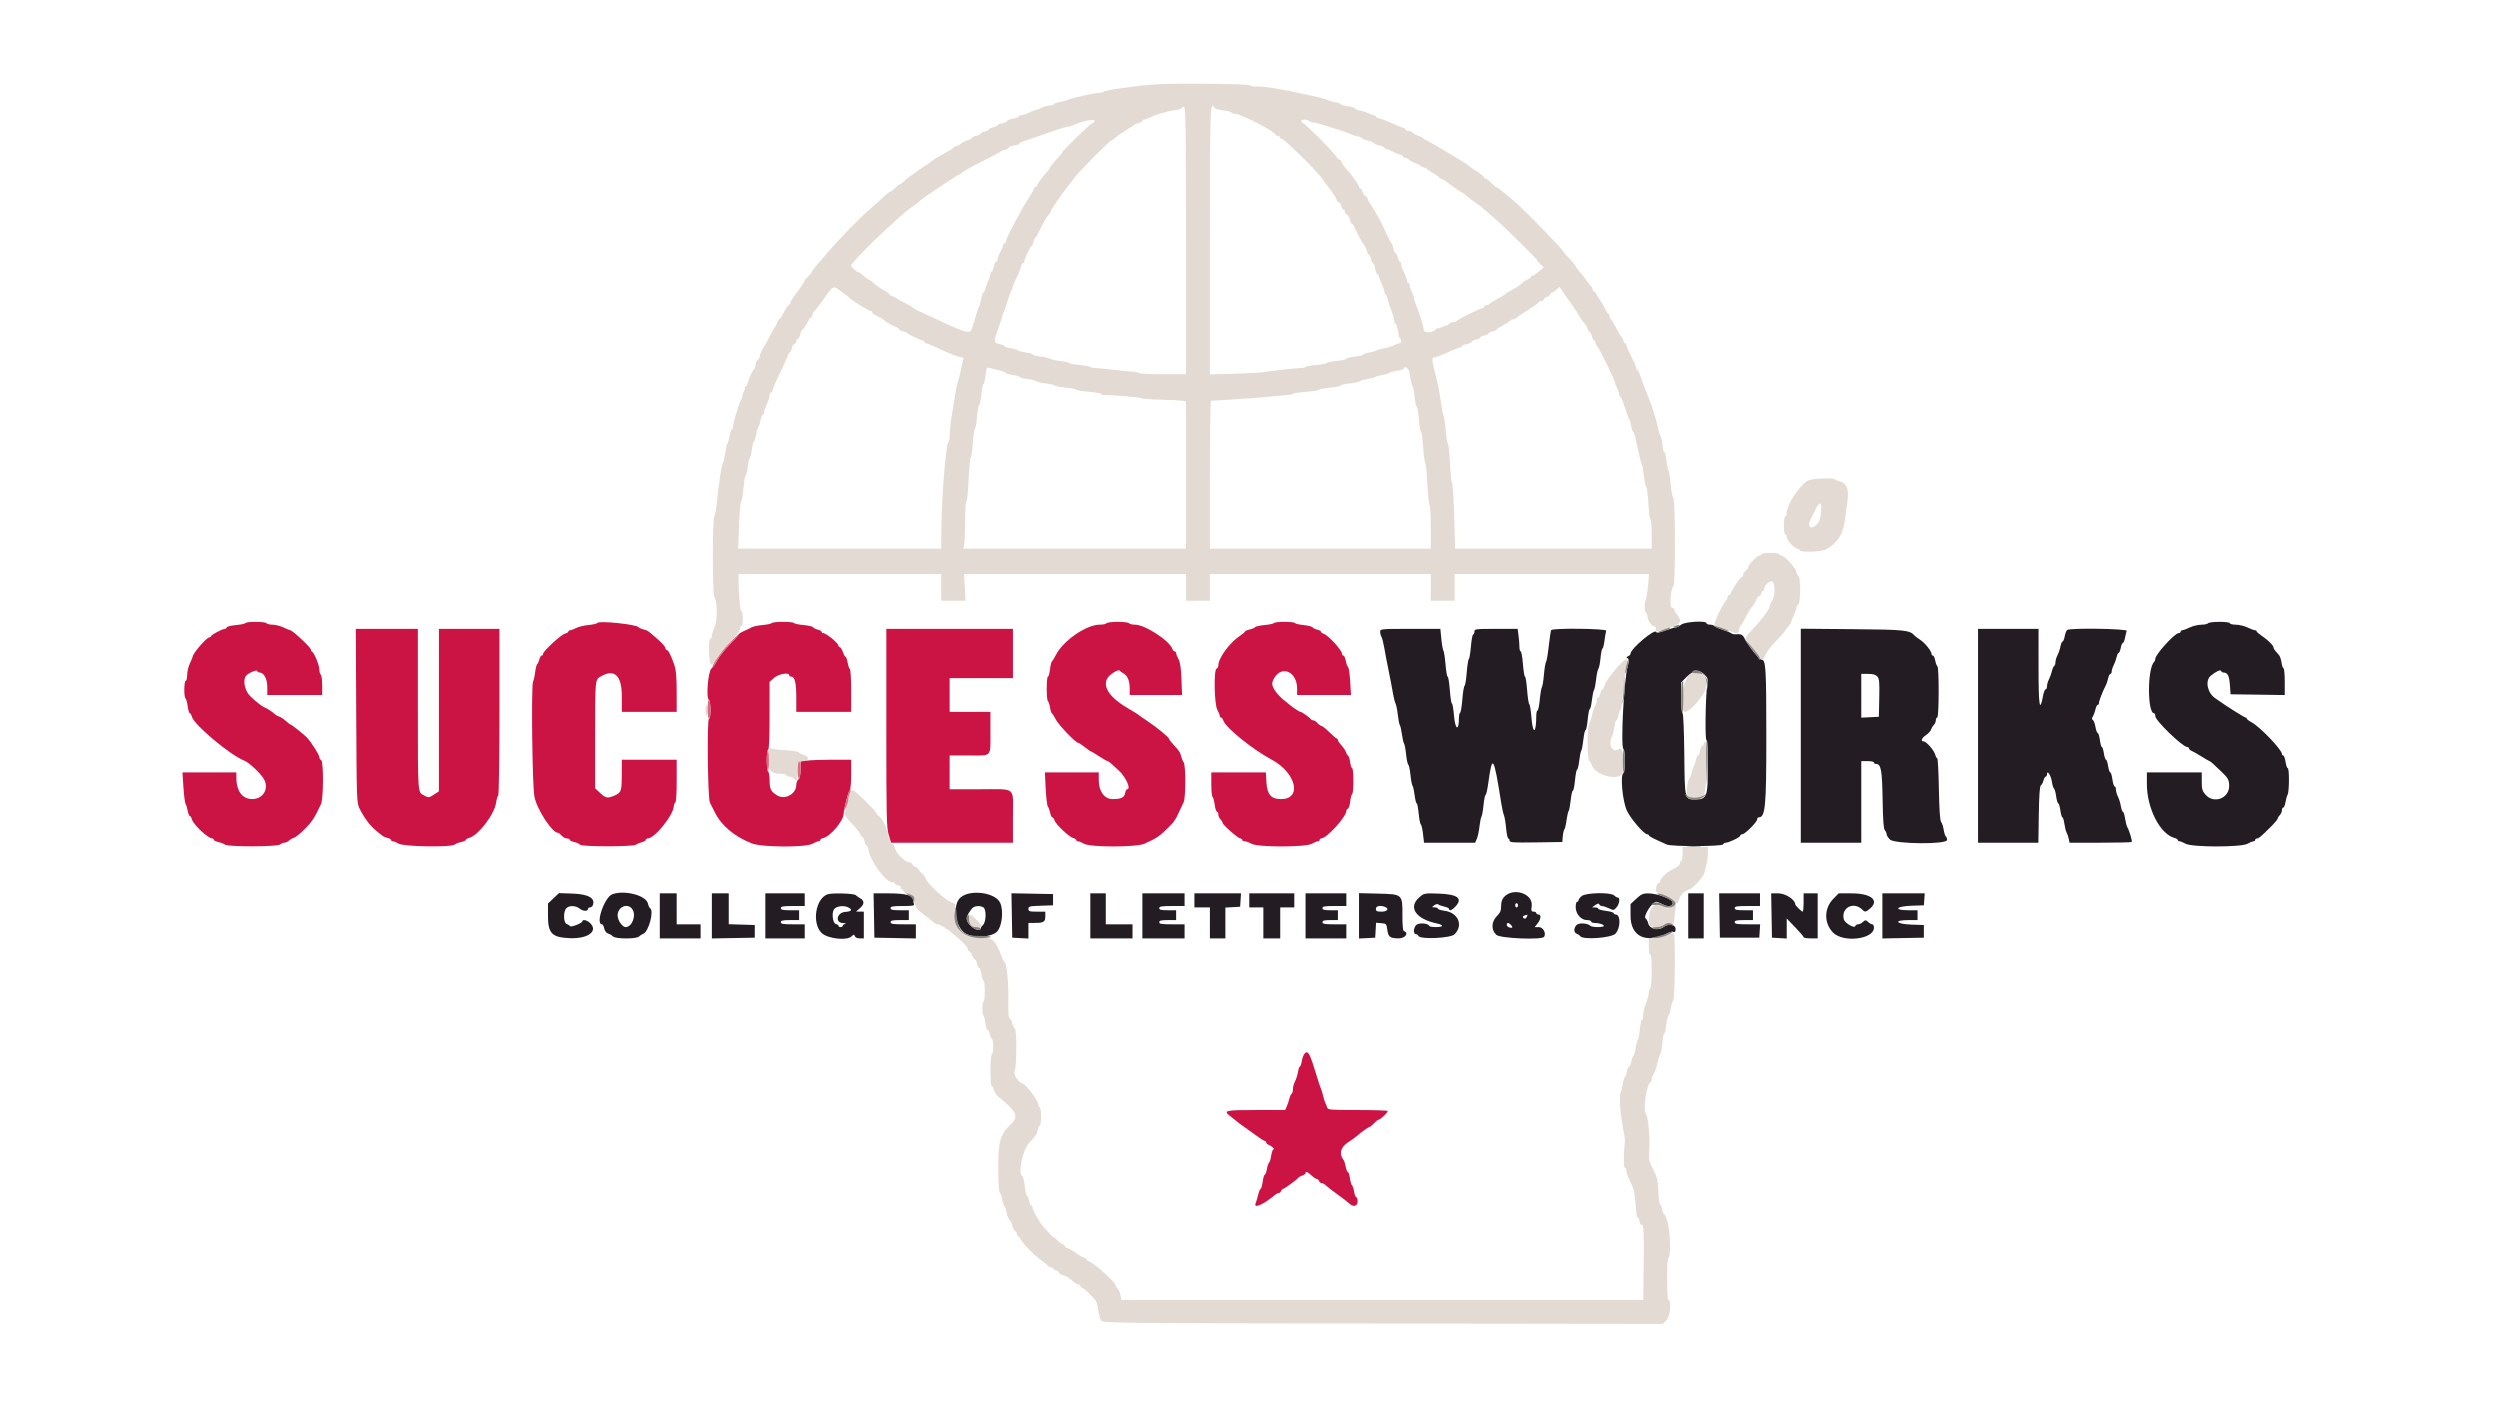 <svg id="svg" version="1.1" xmlns="http://www.w3.org/2000/svg" xmlns:xlink="http://www.w3.org/1999/xlink" width="400" height="225" viewBox="0, 0, 400,225"><g id="svgg"><path id="path0" d="M184.693 13.511 C 183.455 13.617,182.138 13.747,181.767 13.800 C 181.396 13.853,180.129 14.024,178.953 14.179 C 177.777 14.335,176.719 14.551,176.601 14.660 C 176.483 14.768,176.148 14.856,175.855 14.856 C 175.165 14.856,171.303 15.725,170.803 15.993 C 170.592 16.106,170.010 16.264,169.509 16.344 C 169.008 16.424,168.599 16.578,168.599 16.686 C 168.599 16.794,168.320 16.883,167.980 16.884 C 167.639 16.885,167.071 17.036,166.716 17.221 C 166.361 17.406,165.956 17.561,165.816 17.565 C 165.675 17.570,165.155 17.769,164.660 18.008 C 164.164 18.247,163.582 18.446,163.365 18.450 C 163.149 18.455,162.971 18.546,162.971 18.654 C 162.971 18.762,162.566 18.916,162.071 18.995 C 161.576 19.074,161.171 19.234,161.171 19.351 C 161.171 19.468,160.816 19.630,160.383 19.711 C 159.949 19.792,159.595 19.941,159.595 20.041 C 159.595 20.141,159.291 20.290,158.920 20.371 C 158.548 20.453,158.244 20.605,158.244 20.709 C 158.244 20.813,157.940 20.965,157.569 21.047 C 157.198 21.128,156.894 21.280,156.894 21.384 C 156.894 21.488,156.590 21.640,156.218 21.722 C 155.847 21.804,155.543 21.953,155.543 22.053 C 155.543 22.154,155.272 22.304,154.942 22.387 C 154.611 22.470,154.091 22.734,153.786 22.974 C 153.481 23.214,153.102 23.410,152.943 23.410 C 152.784 23.410,152.621 23.499,152.579 23.607 C 152.538 23.715,151.998 24.070,151.379 24.396 C 150.151 25.044,149.416 25.481,149.240 25.669 C 149.178 25.735,148.229 26.394,147.130 27.132 C 146.032 27.871,144.918 28.701,144.654 28.978 C 144.391 29.254,144.086 29.482,143.976 29.484 C 143.867 29.486,143.542 29.741,143.255 30.051 C 142.969 30.360,142.640 30.613,142.525 30.613 C 142.410 30.613,141.915 30.993,141.424 31.458 C 140.932 31.922,139.997 32.757,139.346 33.315 C 137.622 34.788,134.158 38.348,132.245 40.611 C 131.750 41.196,131.018 42.048,130.619 42.504 C 130.219 42.959,129.890 43.412,129.887 43.511 C 129.884 43.610,129.629 43.925,129.319 44.212 C 129.010 44.499,128.756 44.794,128.756 44.867 C 128.756 45.024,127.993 46.159,127.124 47.293 C 126.784 47.737,126.505 48.213,126.505 48.350 C 126.505 48.487,126.379 48.680,126.224 48.779 C 126.069 48.878,125.691 49.440,125.385 50.028 C 125.078 50.616,124.755 51.097,124.668 51.097 C 124.581 51.097,124.439 51.325,124.352 51.604 C 124.265 51.882,124.130 52.161,124.053 52.223 C 123.976 52.285,123.627 52.893,123.279 53.573 C 122.930 54.254,122.404 55.217,122.109 55.712 C 121.814 56.207,121.568 56.777,121.563 56.979 C 121.558 57.180,121.401 57.471,121.216 57.625 C 121.030 57.779,120.878 58.138,120.878 58.422 C 120.878 58.706,120.802 58.972,120.709 59.013 C 120.476 59.117,119.799 60.532,119.623 61.283 C 119.544 61.624,119.371 61.902,119.240 61.902 C 119.109 61.902,119.069 61.969,119.150 62.050 C 119.232 62.132,119.208 62.309,119.097 62.444 C 118.986 62.579,118.861 62.943,118.818 63.253 C 118.775 63.562,118.675 63.866,118.597 63.928 C 118.391 64.090,117.276 67.699,117.276 68.203 C 117.276 68.437,117.184 68.686,117.071 68.755 C 116.958 68.825,116.794 69.312,116.708 69.838 C 116.621 70.364,116.472 70.895,116.376 71.019 C 116.280 71.142,116.127 71.797,116.036 72.473 C 115.945 73.149,115.787 73.858,115.684 74.048 C 115.436 74.508,115.049 76.973,114.746 80.023 C 114.610 81.384,114.401 82.563,114.282 82.643 C 113.982 82.843,113.985 95.110,114.285 95.490 C 114.787 96.126,114.828 99.231,114.348 100.285 C 114.102 100.826,113.900 101.478,113.900 101.732 C 113.900 101.987,113.799 102.195,113.675 102.195 C 113.281 102.195,113.388 106.175,113.786 106.328 C 114.018 106.416,114.272 106.165,114.600 105.523 C 114.862 105.009,115.825 103.803,116.739 102.843 C 117.705 101.829,118.402 100.903,118.402 100.633 C 118.402 100.378,118.503 100.169,118.627 100.169 C 118.751 100.169,118.852 99.606,118.852 98.917 C 118.852 98.229,118.765 97.720,118.659 97.785 C 118.451 97.914,118.177 95.284,118.177 93.157 L 118.177 91.840 134.384 91.840 L 150.591 91.840 150.591 93.979 L 150.591 96.117 152.535 96.117 L 154.479 96.117 154.367 93.979 L 154.255 91.840 172.007 91.840 L 189.758 91.840 189.758 93.979 L 189.758 96.117 191.671 96.117 L 193.585 96.117 193.585 93.979 L 193.585 91.840 211.255 91.840 L 228.925 91.840 228.925 93.979 L 228.925 96.117 230.838 96.117 L 232.752 96.117 232.752 93.979 L 232.752 91.840 248.299 91.840 L 263.846 91.840 263.690 93.697 C 263.603 94.719,263.444 95.725,263.336 95.933 C 263.069 96.450,263.088 97.859,263.365 98.030 C 263.489 98.107,263.590 98.370,263.590 98.614 C 263.590 99.203,264.236 100.169,264.629 100.169 C 264.801 100.169,264.941 100.371,264.941 100.619 C 264.941 101.173,264.783 101.184,266.953 100.484 C 268.967 99.834,269.212 99.444,268.317 98.307 C 268.070 97.992,267.867 97.624,267.867 97.488 C 267.867 97.353,267.709 97.243,267.516 97.243 C 267.096 97.243,267.292 94.100,267.730 93.818 C 268.086 93.589,268.079 80.102,267.723 79.663 C 267.582 79.489,267.394 78.486,267.304 77.434 C 267.215 76.382,267.063 75.419,266.967 75.295 C 266.871 75.172,266.720 74.437,266.632 73.664 C 266.544 72.890,266.395 72.305,266.300 72.364 C 266.206 72.422,266.070 71.909,265.999 71.222 C 265.929 70.536,265.776 69.855,265.660 69.709 C 265.544 69.563,265.380 69.038,265.295 68.542 C 265.122 67.543,264.390 65.143,263.886 63.928 C 263.334 62.595,262.966 61.617,262.383 59.932 C 262.244 59.530,262.053 59.201,261.960 59.201 C 261.866 59.201,261.790 59.055,261.790 58.877 C 261.790 58.699,261.435 57.863,261.003 57.020 C 260.570 56.177,260.216 55.360,260.215 55.205 C 260.214 55.051,260.113 54.924,259.989 54.924 C 259.865 54.924,259.764 54.779,259.764 54.602 C 259.764 54.426,259.637 54.145,259.482 53.979 C 259.328 53.814,258.948 53.175,258.638 52.560 C 258.329 51.946,257.949 51.307,257.794 51.142 C 257.639 50.976,257.513 50.695,257.513 50.519 C 257.513 50.342,257.434 50.197,257.337 50.197 C 257.240 50.197,257.039 49.918,256.891 49.578 C 256.742 49.237,256.417 48.655,256.169 48.284 C 255.920 47.912,255.598 47.380,255.453 47.102 C 255.308 46.823,255.104 46.595,255.000 46.595 C 254.897 46.595,254.811 46.452,254.811 46.276 C 254.811 46.101,254.736 45.924,254.643 45.883 C 254.550 45.841,254.198 45.402,253.860 44.907 C 253.523 44.412,252.991 43.733,252.679 43.398 C 252.366 43.062,252.110 42.706,252.110 42.606 C 252.110 42.505,251.654 41.948,251.097 41.366 C 250.540 40.785,250.084 40.256,250.084 40.192 C 250.084 39.954,244.337 34.026,242.654 32.527 C 241.249 31.276,239.569 29.938,239.403 29.938 C 239.327 29.938,238.967 29.634,238.604 29.263 C 238.241 28.891,237.840 28.588,237.712 28.588 C 237.584 28.588,237.479 28.497,237.479 28.386 C 237.479 28.275,236.963 27.853,236.333 27.449 C 235.702 27.044,235.065 26.603,234.916 26.469 C 234.611 26.193,234.534 26.144,231.739 24.461 C 230.625 23.791,229.257 23.001,228.701 22.707 C 228.144 22.413,227.637 22.110,227.575 22.034 C 227.513 21.958,227.214 21.818,226.910 21.723 C 226.606 21.628,226.219 21.411,226.050 21.242 C 225.880 21.073,225.546 20.934,225.308 20.934 C 225.069 20.934,224.873 20.833,224.873 20.709 C 224.873 20.585,224.763 20.484,224.628 20.484 C 224.494 20.484,223.712 20.173,222.891 19.793 C 222.070 19.413,221.117 19.046,220.773 18.977 C 220.428 18.908,220.146 18.763,220.146 18.655 C 220.146 18.547,220.020 18.457,219.865 18.457 C 219.710 18.456,219.321 18.318,219.000 18.151 C 218.679 17.983,218.046 17.777,217.593 17.692 C 217.140 17.607,216.770 17.450,216.770 17.344 C 216.770 17.237,216.263 17.080,215.644 16.995 C 215.025 16.910,214.519 16.761,214.519 16.665 C 214.519 16.569,214.109 16.424,213.609 16.344 C 213.108 16.264,212.526 16.103,212.314 15.987 C 212.103 15.870,211.474 15.674,210.917 15.551 C 210.360 15.428,209.398 15.215,208.779 15.077 C 205.200 14.279,201.946 13.757,200.991 13.828 C 200.570 13.859,200.163 13.791,200.088 13.677 C 199.905 13.399,187.550 13.266,184.693 13.511 M189.758 38.492 L 189.758 59.876 186.057 59.876 C 184.022 59.876,182.306 59.795,182.245 59.696 C 182.184 59.597,181.697 59.491,181.162 59.461 C 180.628 59.431,179.280 59.297,178.165 59.163 C 177.051 59.029,175.760 58.907,175.295 58.892 C 174.831 58.876,174.451 58.796,174.451 58.714 C 174.451 58.631,173.692 58.493,172.763 58.406 C 171.835 58.319,171.075 58.173,171.075 58.081 C 171.075 57.989,170.452 57.849,169.691 57.770 C 168.930 57.690,168.196 57.534,168.059 57.422 C 167.923 57.310,167.228 57.146,166.517 57.058 C 165.805 56.970,165.222 56.818,165.222 56.720 C 165.222 56.622,164.716 56.472,164.097 56.387 C 163.478 56.302,162.922 56.152,162.862 56.054 C 162.801 55.956,162.295 55.808,161.736 55.724 C 161.177 55.640,160.720 55.488,160.720 55.385 C 160.720 55.283,160.355 55.131,159.909 55.047 C 159.015 54.879,158.979 54.624,159.603 52.898 C 159.849 52.218,159.999 51.792,160.156 51.322 C 160.177 51.261,160.276 50.906,160.376 50.535 C 160.476 50.163,160.629 49.758,160.716 49.634 C 160.804 49.510,161.012 48.903,161.179 48.284 C 161.347 47.665,161.615 46.905,161.776 46.595 C 161.937 46.286,162.069 45.921,162.070 45.785 C 162.070 45.648,162.312 45.083,162.608 44.527 C 162.903 43.972,163.215 43.198,163.301 42.806 C 163.387 42.414,163.551 42.093,163.664 42.093 C 163.778 42.093,163.872 41.993,163.872 41.870 C 163.872 41.501,164.844 39.392,165.015 39.392 C 165.102 39.392,165.243 39.115,165.328 38.775 C 165.413 38.436,165.559 38.107,165.653 38.044 C 165.746 37.981,166.094 37.372,166.427 36.691 C 167.103 35.306,167.453 34.716,167.867 34.265 C 168.022 34.096,168.149 33.864,168.149 33.750 C 168.149 33.574,170.001 30.855,170.655 30.069 C 171.227 29.383,171.671 28.805,171.975 28.351 C 172.441 27.657,177.543 22.510,177.765 22.510 C 177.864 22.510,178.198 22.275,178.507 21.989 C 178.816 21.702,179.575 21.175,180.193 20.818 C 180.811 20.460,181.368 20.095,181.432 20.006 C 181.495 19.917,181.824 19.775,182.163 19.690 C 182.502 19.604,182.780 19.444,182.780 19.334 C 182.780 19.224,182.907 19.133,183.061 19.132 C 183.216 19.131,183.596 18.999,183.905 18.838 C 184.839 18.352,186.822 17.763,187.986 17.625 C 188.589 17.553,189.083 17.408,189.083 17.301 C 189.083 17.195,189.235 17.107,189.420 17.107 C 189.718 17.107,189.758 19.634,189.758 38.492 M194.356 17.306 C 194.424 17.416,195.036 17.575,195.717 17.660 C 196.397 17.745,197.012 17.908,197.083 18.024 C 197.155 18.139,197.407 18.233,197.644 18.233 C 198.645 18.233,204.164 21.121,204.164 21.645 C 204.164 21.764,204.259 21.802,204.376 21.731 C 204.492 21.659,204.691 21.779,204.819 21.999 C 204.947 22.218,205.054 22.322,205.058 22.230 C 205.073 21.851,210.595 27.211,211.367 28.355 C 211.553 28.630,211.857 29.038,212.043 29.263 C 212.228 29.487,212.532 29.895,212.718 30.168 C 212.904 30.442,213.233 30.898,213.450 31.181 C 213.666 31.465,213.844 31.811,213.844 31.950 C 213.844 32.089,213.986 32.258,214.161 32.325 C 214.335 32.392,214.540 32.693,214.615 32.993 C 214.691 33.294,214.852 33.540,214.973 33.540 C 215.095 33.540,215.194 33.695,215.194 33.884 C 215.194 34.074,215.340 34.285,215.518 34.353 C 215.696 34.422,215.907 34.773,215.986 35.134 C 216.065 35.495,216.214 35.791,216.316 35.791 C 216.417 35.791,216.609 36.069,216.742 36.410 C 217.033 37.157,218.011 38.953,218.326 39.317 C 218.450 39.461,218.618 39.841,218.698 40.161 C 218.779 40.481,218.927 40.743,219.027 40.743 C 219.128 40.743,219.277 41.047,219.358 41.418 C 219.440 41.790,219.591 42.093,219.694 42.093 C 219.797 42.093,219.950 42.499,220.034 42.994 C 220.117 43.489,220.278 43.894,220.391 43.894 C 220.504 43.894,220.600 44.021,220.604 44.176 C 220.608 44.330,220.808 44.862,221.047 45.357 C 221.286 45.853,221.485 46.429,221.489 46.638 C 221.493 46.848,221.590 47.077,221.705 47.147 C 221.819 47.218,221.982 47.604,222.066 48.005 C 222.151 48.406,222.351 49.038,222.512 49.409 C 222.845 50.175,223.165 51.352,223.110 51.604 C 223.089 51.697,223.161 51.773,223.269 51.773 C 223.426 51.773,223.659 52.617,223.838 53.836 C 223.851 53.919,223.936 54.062,224.029 54.155 C 224.298 54.424,224.225 54.924,223.917 54.925 C 223.762 54.926,223.343 55.079,222.987 55.265 C 222.630 55.451,221.921 55.667,221.411 55.745 C 220.901 55.822,220.378 55.969,220.248 56.070 C 220.118 56.172,219.586 56.323,219.066 56.406 C 218.546 56.489,218.120 56.636,218.120 56.731 C 218.120 56.827,217.513 56.976,216.770 57.062 C 216.027 57.149,215.419 57.304,215.419 57.409 C 215.419 57.513,214.710 57.668,213.844 57.753 C 212.977 57.839,212.268 57.985,212.268 58.078 C 212.268 58.171,211.508 58.319,210.580 58.406 C 209.651 58.493,208.891 58.631,208.891 58.714 C 208.891 58.796,208.512 58.875,208.047 58.890 C 207.241 58.916,204.430 59.228,202.026 59.559 C 201.407 59.644,199.254 59.755,197.243 59.806 L 193.585 59.897 193.585 38.502 C 193.585 16.649,193.605 16.091,194.356 17.306 M175.127 19.366 C 175.127 19.493,174.949 19.665,174.733 19.747 C 174.320 19.903,169.949 24.150,169.949 24.395 C 169.949 24.472,169.772 24.720,169.555 24.946 C 168.790 25.743,167.923 26.784,167.923 26.907 C 167.923 27.036,167.890 27.079,166.798 28.362 C 166.429 28.796,166.069 29.328,165.997 29.544 C 165.926 29.761,165.773 29.938,165.657 29.938 C 165.542 29.938,165.447 30.036,165.447 30.156 C 165.447 30.276,164.994 31.076,164.439 31.933 C 163.241 33.784,160.945 38.185,160.945 38.630 C 160.945 38.801,160.844 38.942,160.720 38.942 C 160.597 38.942,160.495 39.070,160.495 39.227 C 160.495 39.383,160.293 39.889,160.045 40.351 C 159.797 40.813,159.595 41.344,159.595 41.530 C 159.595 41.716,159.498 41.868,159.380 41.868 C 159.262 41.868,159.099 42.223,159.017 42.656 C 158.936 43.089,158.779 43.444,158.669 43.444 C 158.559 43.444,158.469 43.621,158.468 43.838 C 158.467 44.055,158.325 44.504,158.152 44.836 C 157.978 45.168,157.768 45.750,157.685 46.130 C 157.601 46.510,157.449 46.820,157.346 46.820 C 157.243 46.820,157.087 47.251,157.001 47.777 C 156.914 48.303,156.774 48.835,156.690 48.959 C 156.555 49.159,156.190 50.281,155.592 52.335 C 155.236 53.558,154.970 53.494,149.353 50.847 C 148.239 50.321,147.276 49.881,147.214 49.868 C 147.012 49.824,145.979 49.232,145.864 49.094 C 145.802 49.020,145.245 48.706,144.626 48.396 C 144.007 48.087,143.450 47.771,143.388 47.695 C 143.326 47.619,143.040 47.483,142.752 47.393 C 142.464 47.303,142.281 47.177,142.345 47.113 C 142.409 47.049,142.008 46.755,141.455 46.461 C 140.901 46.166,140.173 45.671,139.838 45.360 C 139.502 45.049,139.167 44.795,139.091 44.795 C 138.971 44.795,138.569 44.491,137.591 43.664 C 137.437 43.533,137.310 43.480,137.310 43.546 C 137.310 43.612,137.057 43.446,136.747 43.177 C 136.438 42.908,136.185 42.595,136.185 42.482 C 136.185 41.931,143.623 34.739,145.725 33.258 C 146.485 32.723,146.843 32.446,147.299 32.040 C 147.892 31.512,153.299 27.912,153.498 27.912 C 153.612 27.912,153.739 27.836,153.780 27.743 C 153.869 27.543,155.380 26.701,158.019 25.381 C 159.071 24.854,159.984 24.355,160.047 24.272 C 160.110 24.189,160.440 24.052,160.779 23.966 C 161.118 23.881,161.396 23.723,161.396 23.614 C 161.396 23.505,161.804 23.350,162.304 23.270 C 162.803 23.191,163.154 23.067,163.083 22.997 C 163.013 22.926,163.339 22.748,163.807 22.602 C 164.276 22.455,165.971 21.867,167.574 21.297 C 169.176 20.726,170.672 20.259,170.897 20.259 C 171.122 20.259,171.482 20.171,171.697 20.063 C 173.104 19.360,175.127 18.948,175.127 19.366 M209.454 19.358 C 209.531 19.482,209.786 19.584,210.022 19.584 C 210.258 19.584,210.885 19.722,211.416 19.891 C 211.946 20.061,213.089 20.423,213.956 20.697 C 214.823 20.971,215.851 21.338,216.241 21.515 C 216.631 21.691,217.106 21.835,217.297 21.835 C 217.488 21.835,217.698 21.922,217.764 22.029 C 217.830 22.136,218.342 22.351,218.902 22.508 C 219.463 22.665,219.921 22.870,219.921 22.964 C 219.921 23.058,220.276 23.202,220.709 23.283 C 221.142 23.364,221.497 23.527,221.497 23.646 C 221.497 23.764,221.627 23.860,221.787 23.860 C 221.946 23.860,222.474 24.063,222.960 24.311 C 223.446 24.558,223.974 24.761,224.133 24.761 C 224.293 24.761,224.423 24.862,224.423 24.986 C 224.423 25.110,224.568 25.211,224.745 25.211 C 224.922 25.211,225.205 25.350,225.374 25.519 C 225.544 25.688,225.931 25.904,226.234 25.999 C 226.538 26.093,227.051 26.357,227.375 26.585 C 227.698 26.812,228.028 26.934,228.106 26.855 C 228.185 26.776,228.250 26.807,228.250 26.923 C 228.250 27.039,228.706 27.383,229.263 27.687 C 229.820 27.991,230.276 28.319,230.276 28.414 C 230.276 28.509,230.393 28.588,230.536 28.588 C 230.679 28.588,231.160 28.866,231.604 29.207 C 232.653 30.010,233.870 30.838,234.000 30.838 C 234.056 30.838,234.298 31.016,234.536 31.232 C 235.085 31.730,235.423 31.988,236.128 32.445 C 236.438 32.646,236.964 33.050,237.297 33.344 C 237.630 33.637,238.433 34.333,239.082 34.890 C 240.644 36.233,246.139 41.643,245.940 41.643 C 245.854 41.643,246.061 41.899,246.399 42.213 L 247.013 42.782 246.241 43.441 C 245.817 43.804,245.343 44.105,245.189 44.110 C 245.034 44.115,244.907 44.214,244.907 44.329 C 244.907 44.445,244.730 44.596,244.513 44.664 C 244.297 44.733,243.866 45.019,243.557 45.300 C 243.247 45.581,242.741 45.936,242.431 46.089 C 241.815 46.393,241.033 46.868,240.855 47.046 C 240.677 47.224,239.894 47.699,239.280 48.001 C 238.970 48.154,238.583 48.406,238.419 48.562 C 238.256 48.719,237.977 48.846,237.800 48.846 C 237.624 48.846,237.479 48.948,237.479 49.071 C 237.479 49.195,237.368 49.297,237.232 49.297 C 236.887 49.297,233.226 51.102,233.074 51.347 C 233.006 51.457,232.761 51.548,232.530 51.548 C 232.298 51.548,231.950 51.707,231.755 51.901 C 231.560 52.096,231.401 52.195,231.401 52.121 C 231.401 52.047,231.097 52.143,230.726 52.335 C 230.355 52.527,230.049 52.606,230.047 52.510 C 230.045 52.414,229.969 52.437,229.878 52.560 C 229.355 53.273,227.800 53.401,227.800 52.732 C 227.800 52.313,226.996 49.750,226.535 48.700 C 226.364 48.310,226.224 47.840,226.224 47.656 C 226.224 47.473,226.073 47.032,225.888 46.677 C 225.703 46.323,225.551 45.855,225.550 45.639 C 225.549 45.422,225.447 45.245,225.324 45.245 C 225.200 45.245,225.098 45.066,225.098 44.848 C 225.098 44.629,224.896 44.072,224.648 43.610 C 224.401 43.148,224.198 42.567,224.198 42.319 C 224.198 42.071,224.105 41.868,223.991 41.868 C 223.877 41.868,223.717 41.564,223.635 41.193 C 223.554 40.822,223.402 40.518,223.298 40.518 C 223.194 40.518,223.037 40.189,222.950 39.786 C 222.862 39.384,222.728 39.004,222.650 38.942 C 222.501 38.823,221.970 37.769,221.401 36.466 C 220.959 35.454,219.871 33.517,219.267 32.668 C 219.008 32.305,218.796 31.893,218.796 31.753 C 218.796 31.614,218.653 31.445,218.478 31.378 C 218.304 31.311,218.099 31.010,218.024 30.710 C 217.948 30.409,217.787 30.163,217.666 30.163 C 217.544 30.163,217.445 30.053,217.445 29.917 C 217.445 29.782,217.268 29.439,217.051 29.156 C 216.835 28.872,216.505 28.410,216.320 28.130 C 216.134 27.850,215.712 27.337,215.382 26.990 C 215.052 26.643,214.715 26.150,214.634 25.895 C 214.553 25.639,214.414 25.474,214.327 25.528 C 214.239 25.583,213.917 25.262,213.611 24.816 C 213.035 23.974,209.155 20.087,208.557 19.752 C 208.369 19.647,208.216 19.465,208.216 19.347 C 208.216 19.062,209.277 19.072,209.454 19.358 M134.745 46.752 C 135.351 47.209,135.898 47.640,135.959 47.710 C 136.276 48.066,138.998 49.747,139.259 49.747 C 139.425 49.747,139.561 49.851,139.561 49.977 C 139.561 50.104,139.789 50.307,140.068 50.427 C 140.589 50.652,141.388 51.123,141.587 51.322 C 141.824 51.560,142.626 52.014,143.219 52.248 C 143.559 52.382,143.838 52.572,143.838 52.671 C 143.838 52.769,144.115 52.919,144.455 53.004 C 144.794 53.089,145.123 53.227,145.186 53.310 C 145.355 53.533,147.334 54.474,147.633 54.474 C 147.774 54.474,147.890 54.575,147.890 54.699 C 147.890 54.823,148.004 54.924,148.143 54.924 C 148.283 54.924,149.017 55.217,149.775 55.574 C 151.837 56.547,153.442 57.175,153.867 57.175 C 154.155 57.175,154.208 57.295,154.088 57.681 C 154.002 57.960,153.835 58.694,153.716 59.313 C 153.597 59.932,153.401 60.692,153.280 61.002 C 153.160 61.311,152.958 62.273,152.832 63.140 C 152.706 64.007,152.554 64.969,152.494 65.279 C 152.149 67.064,151.972 68.455,151.958 69.499 C 151.949 70.149,151.855 70.681,151.748 70.681 C 151.381 70.681,150.646 79.742,150.612 84.693 L 150.591 87.788 134.349 87.788 L 118.106 87.788 118.247 84.035 C 118.325 81.971,118.482 80.224,118.596 80.152 C 118.710 80.081,118.877 79.136,118.967 78.053 C 119.057 76.970,119.210 76.083,119.307 76.083 C 119.404 76.083,119.554 75.475,119.640 74.732 C 119.726 73.989,119.876 73.332,119.973 73.272 C 120.070 73.212,120.220 72.606,120.305 71.925 C 120.390 71.245,120.548 70.633,120.656 70.567 C 120.764 70.500,120.920 69.991,121.003 69.435 C 121.087 68.879,121.236 68.374,121.334 68.313 C 121.433 68.252,121.582 67.798,121.666 67.303 C 121.749 66.809,121.910 66.404,122.023 66.404 C 122.136 66.404,122.232 66.227,122.236 66.010 C 122.240 65.793,122.439 65.211,122.679 64.716 C 122.918 64.221,123.117 63.588,123.121 63.309 C 123.125 63.030,123.230 62.802,123.354 62.802 C 123.478 62.802,123.579 62.696,123.579 62.565 C 123.579 62.293,124.179 60.913,125.287 58.636 C 125.710 57.768,126.055 56.976,126.055 56.876 C 126.055 56.775,126.207 56.541,126.393 56.355 C 126.579 56.169,126.730 55.833,126.730 55.607 C 126.730 55.382,126.882 55.139,127.068 55.068 C 127.254 54.996,127.406 54.783,127.406 54.593 C 127.406 54.404,127.505 54.249,127.627 54.249 C 127.748 54.249,127.916 53.970,127.999 53.630 C 128.082 53.289,128.211 52.960,128.285 52.898 C 128.586 52.645,129.432 51.324,129.432 51.106 C 129.432 50.978,129.531 50.872,129.652 50.872 C 129.774 50.872,129.937 50.619,130.014 50.310 C 130.092 50.000,130.225 49.747,130.309 49.747 C 130.393 49.747,130.965 49.029,131.579 48.151 C 133.415 45.528,133.232 45.609,134.745 46.752 M251.405 48.609 C 252.070 49.538,252.672 50.453,252.743 50.641 C 252.815 50.830,252.980 51.108,253.111 51.258 C 253.733 51.974,253.867 52.179,254.011 52.634 C 254.097 52.903,254.253 53.123,254.359 53.123 C 254.464 53.123,254.617 53.427,254.699 53.799 C 254.781 54.170,254.940 54.474,255.054 54.474 C 255.168 54.474,255.262 54.619,255.262 54.795 C 255.262 54.972,255.398 55.253,255.564 55.420 C 255.900 55.755,258.413 60.889,258.413 61.238 C 258.413 61.359,258.507 61.634,258.622 61.849 C 258.866 62.306,259.132 63.102,259.084 63.228 C 259.065 63.276,259.142 63.377,259.256 63.453 C 259.369 63.528,259.704 64.350,260.001 65.279 C 260.297 66.207,260.606 67.017,260.687 67.079 C 260.768 67.141,260.906 67.622,260.994 68.149 C 261.082 68.675,261.224 69.105,261.311 69.105 C 261.397 69.105,261.593 69.688,261.747 70.400 C 262.404 73.439,262.585 74.182,262.723 74.395 C 262.804 74.519,262.944 75.329,263.035 76.196 C 263.126 77.062,263.289 77.829,263.398 77.899 C 263.507 77.969,263.661 79.160,263.740 80.544 C 263.819 81.929,263.970 83.061,264.075 83.061 C 264.180 83.061,264.266 84.125,264.266 85.425 L 264.266 87.788 248.545 87.788 L 232.824 87.788 232.675 82.691 C 232.594 79.887,232.439 77.481,232.332 77.345 C 232.225 77.208,232.072 75.734,231.991 74.069 C 231.911 72.404,231.758 70.985,231.652 70.917 C 231.546 70.849,231.386 69.882,231.295 68.768 C 231.205 67.653,231.057 66.640,230.967 66.517 C 230.877 66.393,230.674 65.329,230.516 64.153 C 230.358 62.977,230.026 61.255,229.779 60.326 C 229.095 57.759,229.035 57.175,229.456 57.175 C 229.799 57.175,230.505 56.902,232.439 56.021 C 232.948 55.789,233.479 55.599,233.621 55.599 C 233.762 55.599,233.877 55.509,233.877 55.399 C 233.877 55.289,234.232 55.133,234.665 55.051 C 235.098 54.970,235.453 54.815,235.453 54.707 C 235.453 54.598,235.757 54.443,236.128 54.361 C 236.500 54.280,236.804 54.128,236.804 54.024 C 236.804 53.920,237.107 53.768,237.479 53.686 C 237.850 53.604,238.154 53.452,238.154 53.348 C 238.154 53.244,238.458 53.092,238.829 53.011 C 239.201 52.929,239.505 52.792,239.505 52.707 C 239.505 52.621,239.986 52.300,240.574 51.993 C 241.162 51.686,241.677 51.359,241.718 51.266 C 241.760 51.173,241.930 51.097,242.096 51.097 C 242.263 51.097,242.533 50.968,242.696 50.809 C 242.860 50.650,243.703 50.078,244.569 49.537 C 245.436 48.996,246.179 48.467,246.220 48.362 C 246.261 48.257,246.442 48.171,246.621 48.171 C 246.800 48.171,247.005 48.019,247.077 47.833 C 247.148 47.648,247.351 47.496,247.527 47.496 C 247.703 47.496,247.906 47.344,247.977 47.158 C 248.048 46.972,248.201 46.820,248.317 46.820 C 248.433 46.820,248.751 46.612,249.025 46.357 L 249.522 45.893 249.859 46.406 C 250.045 46.688,250.741 47.680,251.405 48.609 M159.876 59.268 C 160.464 59.404,160.945 59.593,160.945 59.688 C 160.945 59.783,161.452 59.928,162.071 60.010 C 162.690 60.092,163.196 60.236,163.196 60.329 C 163.196 60.423,163.752 60.569,164.431 60.654 C 165.110 60.739,165.717 60.892,165.781 60.995 C 165.845 61.098,166.505 61.253,167.248 61.339 C 167.991 61.426,168.651 61.579,168.713 61.680 C 168.776 61.781,169.586 61.935,170.514 62.022 C 171.441 62.109,172.200 62.259,172.200 62.355 C 172.200 62.451,173.112 62.602,174.226 62.690 C 175.340 62.778,176.252 62.941,176.252 63.051 C 176.252 63.162,176.328 63.235,176.421 63.212 C 176.868 63.105,182.471 63.553,182.669 63.712 C 182.794 63.811,184.132 63.918,185.642 63.948 C 187.152 63.978,188.696 64.048,189.073 64.104 L 189.758 64.204 189.758 75.996 L 189.758 87.788 171.947 87.788 L 154.136 87.788 154.277 87.085 C 154.354 86.698,154.418 84.970,154.418 83.245 C 154.418 81.479,154.505 80.162,154.617 80.232 C 154.728 80.300,154.890 78.747,154.980 76.756 C 155.070 74.777,155.221 73.157,155.315 73.157 C 155.408 73.157,155.557 72.144,155.645 70.906 C 155.732 69.668,155.883 68.655,155.979 68.655 C 156.075 68.655,156.223 67.823,156.308 66.805 C 156.393 65.788,156.551 64.901,156.659 64.834 C 156.767 64.767,156.928 63.979,157.016 63.082 C 157.105 62.186,157.255 61.452,157.351 61.452 C 157.446 61.452,157.596 60.835,157.684 60.081 C 157.831 58.811,157.878 58.722,158.325 58.866 C 158.590 58.951,159.288 59.132,159.876 59.268 M225.275 59.032 C 225.402 59.187,225.579 59.820,225.669 60.439 C 225.758 61.058,225.909 61.666,226.005 61.790 C 226.101 61.913,226.252 62.698,226.341 63.534 C 226.429 64.370,226.579 65.053,226.674 65.053 C 226.769 65.053,226.920 65.940,227.009 67.023 C 227.099 68.106,227.257 69.045,227.360 69.110 C 227.463 69.174,227.619 70.289,227.706 71.586 C 227.794 72.883,227.945 73.997,228.042 74.061 C 228.138 74.124,228.290 75.669,228.379 77.493 C 228.468 79.318,228.627 80.810,228.733 80.810 C 228.839 80.810,228.925 82.380,228.925 84.299 L 228.925 87.788 211.255 87.788 L 193.585 87.788 193.585 75.971 C 193.585 69.471,193.661 64.141,193.754 64.127 C 193.846 64.112,195.391 64.017,197.186 63.914 C 198.981 63.811,201.463 63.625,202.701 63.500 C 203.939 63.376,205.383 63.250,205.909 63.221 C 206.435 63.192,206.866 63.099,206.866 63.015 C 206.866 62.930,207.776 62.789,208.888 62.702 C 210.001 62.615,210.962 62.462,211.024 62.362 C 211.085 62.262,211.897 62.109,212.827 62.022 C 213.758 61.935,214.519 61.783,214.519 61.684 C 214.519 61.585,215.176 61.434,215.980 61.348 C 216.783 61.262,217.491 61.110,217.553 61.010 C 217.614 60.910,218.147 60.757,218.737 60.669 C 219.326 60.581,219.910 60.427,220.034 60.327 C 220.158 60.226,220.656 60.082,221.142 60.005 C 221.628 59.929,222.135 59.777,222.268 59.667 C 222.401 59.558,222.991 59.397,223.579 59.309 C 224.167 59.221,224.648 59.060,224.648 58.950 C 224.648 58.659,225.007 58.706,225.275 59.032 M289.364 76.850 C 288.075 77.420,285.875 80.707,285.875 82.062 C 285.875 82.364,285.774 82.611,285.650 82.611 C 285.523 82.611,285.425 83.249,285.425 84.074 C 285.425 84.900,285.523 85.537,285.650 85.537 C 285.774 85.537,285.876 85.715,285.876 85.931 C 285.877 86.408,287.126 87.788,287.556 87.788 C 287.725 87.788,287.899 87.895,287.943 88.026 C 288.075 88.424,291.370 88.319,292.200 87.890 C 293.816 87.054,294.901 85.443,295.130 83.536 C 295.229 82.718,295.427 81.292,295.570 80.368 C 295.913 78.148,295.473 77.210,293.941 76.901 C 293.859 76.885,293.715 76.795,293.622 76.702 C 293.339 76.419,290.083 76.532,289.364 76.850 M291.366 81.988 C 291.242 83.086,291.075 83.523,290.598 84.000 C 289.757 84.841,289.100 84.202,289.688 83.115 C 289.804 82.900,290.125 82.243,290.403 81.654 C 291.146 80.078,291.566 80.223,291.366 81.988 M281.823 88.689 C 281.823 88.813,281.674 88.914,281.491 88.914 C 281.135 88.914,279.653 90.433,279.732 90.716 C 279.758 90.810,279.581 91.066,279.338 91.286 C 279.096 91.505,278.897 91.821,278.897 91.988 C 278.897 92.154,278.810 92.290,278.704 92.290 C 278.491 92.290,276.871 94.700,276.871 95.017 C 276.871 95.127,276.770 95.217,276.646 95.217 C 276.522 95.217,276.421 95.361,276.421 95.538 C 276.421 95.715,276.273 96.007,276.093 96.188 C 275.633 96.648,274.155 99.737,274.290 99.956 C 274.351 100.055,274.780 100.253,275.242 100.397 C 275.705 100.540,276.402 100.801,276.793 100.976 C 277.769 101.414,278.222 101.378,278.222 100.860 C 278.222 100.621,278.348 100.290,278.503 100.123 C 278.658 99.956,279.036 99.316,279.344 98.700 C 279.652 98.084,280.006 97.457,280.132 97.307 C 280.257 97.156,280.474 96.895,280.614 96.727 C 280.754 96.558,280.935 96.209,281.016 95.952 C 281.098 95.694,281.313 95.427,281.494 95.357 C 281.675 95.288,281.823 95.076,281.823 94.886 C 281.823 94.696,281.925 94.541,282.048 94.541 C 282.172 94.541,282.274 94.415,282.274 94.260 C 282.274 93.585,283.321 92.713,283.652 93.112 C 284.065 93.611,283.992 95.499,283.534 96.153 C 283.336 96.436,283.174 96.792,283.174 96.945 C 283.174 97.364,282.166 98.780,280.856 100.201 C 278.928 102.293,278.996 102.065,279.975 103.149 C 280.451 103.677,281.069 104.437,281.347 104.840 C 281.984 105.758,282.117 105.754,282.460 104.806 C 282.612 104.385,283.316 103.446,284.024 102.720 C 284.733 101.993,285.464 101.160,285.650 100.869 C 285.836 100.577,286.114 100.206,286.269 100.045 C 286.424 99.883,286.554 99.668,286.558 99.566 C 286.562 99.464,286.761 98.976,287.001 98.481 C 287.240 97.985,287.439 97.411,287.443 97.205 C 287.447 96.999,287.574 96.789,287.724 96.739 C 288.115 96.608,288.123 92.252,287.732 92.122 C 287.577 92.070,287.451 91.849,287.451 91.631 C 287.451 91.015,285.580 88.915,285.031 88.914 C 284.876 88.914,284.750 88.813,284.750 88.689 C 284.750 88.562,284.112 88.464,283.286 88.464 C 282.461 88.464,281.823 88.562,281.823 88.689 M259.350 106.163 C 258.120 107.375,256.876 109.053,256.706 109.730 C 256.628 110.043,256.481 110.298,256.381 110.298 C 256.280 110.298,256.131 110.602,256.050 110.974 C 255.968 111.345,255.808 111.649,255.694 111.649 C 255.580 111.649,255.486 111.826,255.485 112.043 C 255.485 112.259,255.347 112.699,255.179 113.020 C 255.012 113.341,254.801 114.000,254.710 114.484 C 254.620 114.967,254.429 115.505,254.285 115.679 C 253.934 116.103,253.925 121.505,254.275 121.730 C 254.413 121.818,254.599 122.124,254.688 122.410 C 255.228 124.139,259.316 125.084,259.623 123.551 C 260.044 121.444,259.690 119.418,258.982 119.882 C 257.956 120.554,257.237 119.087,257.951 117.780 C 258.069 117.565,258.227 116.908,258.303 116.320 C 258.379 115.732,258.524 115.250,258.627 115.250 C 258.729 115.250,258.884 114.871,258.971 114.407 C 259.058 113.943,259.221 113.506,259.334 113.437 C 259.446 113.368,259.599 112.203,259.674 110.848 C 259.749 109.493,259.954 107.737,260.129 106.945 C 260.526 105.154,260.451 105.078,259.350 106.163 M270.597 107.745 C 269.447 108.240,268.607 112.398,269.378 113.776 C 269.832 114.587,272.873 111.248,272.986 109.814 C 273.118 108.126,271.987 107.146,270.597 107.745 M112.878 113.544 C 112.883 113.967,112.963 114.389,113.056 114.482 C 113.149 114.574,113.225 114.228,113.225 113.712 C 113.225 113.196,113.144 112.774,113.046 112.774 C 112.948 112.774,112.873 113.121,112.878 113.544 M272.594 118.951 C 272.594 119.144,272.498 119.302,272.379 119.302 C 272.261 119.302,272.098 119.657,272.017 120.090 C 271.935 120.523,271.787 120.878,271.687 120.878 C 271.587 120.878,271.434 121.207,271.348 121.609 C 271.262 122.012,271.114 122.442,271.019 122.566 C 270.923 122.690,270.770 123.146,270.679 123.579 C 270.587 124.012,270.432 124.418,270.335 124.480 C 270.035 124.673,269.721 126.882,269.939 127.271 C 270.204 127.745,271.872 127.751,272.544 127.280 C 273.095 126.895,273.347 119.066,272.819 118.739 C 272.696 118.663,272.594 118.758,272.594 118.951 M123.051 120.015 C 122.381 122.515,122.977 123.804,124.802 123.804 C 125.368 123.804,125.830 123.905,125.830 124.029 C 125.830 124.153,126.025 124.254,126.264 124.254 C 126.503 124.254,126.850 124.406,127.036 124.592 C 127.576 125.132,127.631 125.018,127.631 123.354 C 127.631 121.786,127.634 121.778,128.250 121.775 C 129.493 121.768,129.675 121.117,128.531 120.765 C 128.222 120.670,127.904 120.492,127.826 120.371 C 127.748 120.249,126.735 120.096,125.575 120.032 C 124.415 119.967,123.405 119.819,123.329 119.702 C 123.253 119.585,123.128 119.726,123.051 120.015 M136.016 126.902 C 135.822 127.444,135.517 128.523,135.142 129.999 C 135.058 130.331,135.360 130.797,136.261 131.728 C 136.940 132.429,137.561 133.212,137.643 133.468 C 137.724 133.724,137.877 133.934,137.983 133.934 C 138.088 133.934,138.241 134.237,138.323 134.609 C 138.405 134.980,138.553 135.284,138.653 135.284 C 138.754 135.284,138.902 135.638,138.983 136.070 C 139.326 137.897,141.716 141.137,142.720 141.137 C 142.964 141.137,143.163 141.227,143.163 141.337 C 143.163 141.448,143.420 141.603,143.735 141.682 C 144.049 141.761,144.246 141.924,144.171 142.044 C 144.097 142.164,144.144 142.262,144.275 142.262 C 144.406 142.262,144.513 142.396,144.513 142.560 C 144.513 142.724,144.893 142.952,145.357 143.067 C 146.132 143.258,146.207 143.347,146.273 144.145 C 146.349 145.067,146.705 145.525,148.227 146.657 C 148.723 147.026,149.262 147.454,149.425 147.608 C 149.589 147.763,149.862 147.890,150.031 147.890 C 150.882 147.890,154.868 151.196,154.868 151.902 C 154.868 152.047,154.957 152.167,155.066 152.167 C 155.174 152.167,155.389 152.470,155.543 152.842 C 155.697 153.213,155.904 153.517,156.003 153.517 C 156.102 153.517,156.249 153.821,156.331 154.192 C 156.412 154.564,156.566 154.868,156.673 154.868 C 156.779 154.868,156.934 155.324,157.018 155.881 C 157.102 156.438,157.260 156.894,157.369 156.894 C 157.479 156.894,157.569 157.653,157.569 158.582 C 157.569 159.510,157.483 160.270,157.378 160.270 C 157.143 160.270,157.114 162.099,157.344 162.409 C 157.437 162.532,157.582 163.115,157.667 163.703 C 157.752 164.291,157.909 164.772,158.015 164.772 C 158.121 164.772,158.275 165.075,158.356 165.445 C 158.437 165.815,158.597 166.175,158.712 166.246 C 158.992 166.419,158.977 168.536,158.694 168.711 C 158.410 168.887,158.393 173.776,158.677 173.776 C 158.791 173.776,158.946 174.058,159.022 174.404 C 159.097 174.749,159.476 175.281,159.863 175.585 C 162.632 177.767,163.041 178.695,161.749 179.870 C 160.048 181.418,159.705 182.606,159.723 186.891 C 159.734 189.299,159.827 190.750,159.977 190.845 C 160.108 190.928,160.287 191.426,160.375 191.952 C 160.463 192.477,160.618 192.959,160.720 193.022 C 160.823 193.085,160.974 193.536,161.056 194.023 C 161.138 194.511,161.343 195.023,161.511 195.163 C 161.679 195.302,161.881 195.706,161.958 196.061 C 162.036 196.415,162.245 196.826,162.423 196.973 C 162.601 197.121,162.746 197.381,162.746 197.551 C 162.746 197.722,162.841 197.862,162.956 197.862 C 163.072 197.862,163.225 198.039,163.297 198.255 C 163.472 198.784,165.375 200.774,166.351 201.450 C 166.783 201.749,167.317 202.178,167.538 202.404 C 167.760 202.629,168.089 202.814,168.270 202.814 C 168.451 202.814,168.599 202.915,168.599 203.039 C 168.599 203.163,168.754 203.264,168.943 203.264 C 169.133 203.264,169.343 203.407,169.410 203.581 C 169.477 203.756,169.786 203.962,170.097 204.041 C 170.409 204.119,170.781 204.282,170.925 204.403 C 172.018 205.321,172.306 205.515,172.572 205.515 C 172.739 205.515,172.876 205.619,172.876 205.747 C 172.876 205.875,173.047 206.045,173.257 206.126 C 173.594 206.255,174.421 207.051,175.313 208.106 C 175.477 208.300,175.666 208.992,175.733 209.644 C 175.801 210.296,176.000 211.026,176.176 211.267 C 176.492 211.698,177.200 211.706,221.268 211.763 L 266.040 211.821 266.628 211.275 C 267.216 210.730,267.468 207.991,266.930 207.991 C 266.826 207.991,266.742 206.472,266.742 204.615 C 266.742 202.514,266.827 201.238,266.967 201.238 C 267.357 201.238,267.237 196.901,266.808 195.507 C 266.597 194.821,266.348 194.260,266.255 194.260 C 266.163 194.260,266.020 193.905,265.939 193.472 C 265.858 193.039,265.713 192.684,265.618 192.684 C 265.523 192.684,265.397 191.747,265.340 190.602 C 265.249 188.814,265.130 188.315,264.495 187.066 C 263.792 185.682,263.763 185.526,263.892 183.848 C 264.033 182.023,263.696 178.552,263.342 178.177 C 262.827 177.631,263.458 173.422,264.097 173.138 C 264.190 173.097,264.266 172.892,264.266 172.682 C 264.266 172.472,264.403 172.101,264.571 171.857 C 264.739 171.612,265.006 170.855,265.163 170.174 C 265.321 169.494,265.536 168.828,265.640 168.695 C 265.745 168.562,265.898 167.729,265.980 166.844 C 266.063 165.959,266.203 165.280,266.292 165.335 C 266.381 165.390,266.519 164.810,266.599 164.047 C 266.679 163.284,266.832 162.603,266.940 162.534 C 267.048 162.465,267.211 161.953,267.302 161.396 C 267.393 160.838,267.583 160.240,267.724 160.066 C 267.994 159.731,268.087 149.610,267.822 149.346 C 267.747 149.270,267.226 149.419,266.663 149.675 C 266.101 149.931,265.230 150.141,264.728 150.141 L 263.815 150.141 263.815 151.505 C 263.815 152.356,263.900 152.816,264.041 152.729 C 264.186 152.640,264.266 153.548,264.266 155.291 C 264.266 156.849,264.170 158.051,264.041 158.132 C 263.917 158.208,263.815 158.514,263.815 158.812 C 263.815 159.110,263.613 159.867,263.365 160.495 C 263.118 161.123,262.915 161.988,262.915 162.417 C 262.915 162.846,262.827 163.196,262.719 163.196 C 262.611 163.196,262.453 163.903,262.368 164.767 C 262.283 165.631,262.131 166.388,262.031 166.450 C 261.931 166.512,261.782 167.067,261.700 167.684 C 261.618 168.301,261.465 168.859,261.358 168.925 C 261.252 168.990,261.099 169.400,261.017 169.834 C 260.935 170.269,260.777 170.625,260.664 170.625 C 260.551 170.625,260.393 170.980,260.311 171.415 C 260.230 171.850,260.079 172.257,259.976 172.321 C 259.874 172.384,259.720 172.915,259.636 173.500 C 259.551 174.085,259.403 174.665,259.306 174.789 C 259.039 175.130,259.210 177.919,259.636 180.191 C 259.846 181.306,260.006 182.319,259.993 182.442 C 259.774 184.500,259.760 186.832,259.966 186.832 C 260.102 186.832,260.215 187.060,260.217 187.338 C 260.218 187.617,260.514 188.425,260.874 189.134 C 261.408 190.188,261.557 190.835,261.687 192.675 C 261.775 193.913,261.923 194.879,262.016 194.822 C 262.109 194.764,262.247 195.026,262.322 195.404 C 262.398 195.782,262.541 196.040,262.641 195.979 C 263.003 195.755,263.062 197.230,262.968 204.108 L 262.915 207.991 221.169 207.991 L 179.424 207.991 179.278 207.211 C 179.197 206.782,178.990 206.314,178.817 206.171 C 178.644 206.027,178.503 205.785,178.503 205.633 C 178.503 205.183,174.995 202.045,174.217 201.798 C 173.974 201.721,173.776 201.563,173.776 201.448 C 173.776 201.333,173.649 201.238,173.494 201.238 C 173.339 201.238,172.713 200.884,172.104 200.450 C 171.494 200.017,170.861 199.662,170.698 199.662 C 170.534 199.662,170.400 199.558,170.400 199.430 C 170.400 199.302,170.222 199.133,170.006 199.053 C 169.789 198.973,169.384 198.667,169.105 198.373 C 168.827 198.079,168.599 197.898,168.599 197.970 C 168.599 198.085,168.060 197.540,166.932 196.286 C 166.361 195.651,165.222 193.648,165.222 193.278 C 165.222 193.075,165.126 192.909,165.007 192.909 C 164.889 192.909,164.726 192.555,164.645 192.122 C 164.563 191.688,164.415 191.334,164.315 191.334 C 164.215 191.334,164.062 190.674,163.976 189.867 C 163.889 189.061,163.729 188.346,163.620 188.278 C 162.813 187.779,163.574 184.042,164.742 182.774 C 165.778 181.648,165.904 181.453,166.043 180.759 C 166.118 180.385,166.268 180.079,166.376 180.079 C 166.484 180.079,166.573 179.420,166.573 178.616 C 166.573 177.790,166.475 177.153,166.348 177.153 C 166.224 177.153,166.123 176.946,166.123 176.693 C 166.123 176.071,164.012 173.326,163.533 173.326 C 163.000 173.326,162.013 171.673,162.346 171.340 C 162.667 171.019,162.705 164.803,162.387 164.595 C 162.251 164.507,162.066 164.132,161.975 163.761 C 161.884 163.391,161.692 163.015,161.547 162.925 C 161.364 162.812,161.300 161.946,161.339 160.109 C 161.395 157.439,161.089 154.207,160.760 153.978 C 160.662 153.910,160.444 153.500,160.276 153.067 C 159.218 150.350,158.719 149.888,157.006 150.047 C 154.307 150.297,152.700 148.795,152.773 146.089 L 152.813 144.626 151.891 144.196 C 150.836 143.704,148.115 141.056,148.115 140.521 C 148.115 140.419,147.938 140.178,147.721 139.984 C 147.504 139.790,147.178 139.413,146.996 139.146 C 146.814 138.879,146.546 138.661,146.401 138.661 C 146.256 138.661,146.079 138.509,146.008 138.323 C 145.936 138.137,145.698 137.985,145.477 137.985 C 144.894 137.985,143.448 136.617,143.267 135.893 C 143.181 135.553,142.933 135.149,142.715 134.996 C 142.492 134.840,142.190 134.130,142.023 133.370 C 141.737 132.072,141.108 130.867,140.518 130.490 C 140.363 130.391,140.236 130.221,140.236 130.112 C 140.236 130.003,139.583 129.274,138.785 128.491 C 136.424 126.177,136.301 126.106,136.016 126.902 M269.218 136.635 C 269.218 137.254,269.116 137.760,268.993 137.760 C 268.869 137.760,268.768 137.943,268.768 138.167 C 268.768 138.427,268.436 138.720,267.851 138.978 C 266.777 139.452,265.616 140.518,265.616 141.030 C 265.616 141.227,265.526 141.333,265.417 141.265 C 265.218 141.142,264.950 141.840,264.944 142.497 C 264.942 142.718,265.299 142.940,265.927 143.108 C 266.469 143.253,267.218 143.629,267.591 143.942 C 268.428 144.647,268.460 144.647,268.636 143.945 C 268.812 143.246,269.449 142.585,270.152 142.371 C 270.891 142.147,272.565 140.342,272.715 139.608 C 272.784 139.273,272.937 138.632,273.055 138.184 C 273.173 137.737,273.270 136.952,273.270 136.440 L 273.270 135.509 271.244 135.509 L 269.218 135.509 269.218 136.635 M264.170 145.448 C 263.808 146.173,263.707 147.346,263.952 147.984 C 264.134 148.457,265.576 148.455,266.254 147.981 C 266.569 147.760,266.978 147.675,267.317 147.760 C 267.744 147.867,267.868 147.809,267.873 147.500 C 267.876 147.281,267.939 146.557,268.014 145.890 L 268.150 144.679 267.473 145.078 C 266.843 145.451,266.761 145.453,266.269 145.108 C 265.396 144.496,264.578 144.629,264.170 145.448 M155.067 146.595 C 154.956 147.803,155.353 148.340,156.358 148.340 C 157.319 148.340,157.311 148.254,156.245 147.188 C 155.310 146.253,155.108 146.151,155.067 146.595 " stroke="none" fill="#e3dbd3" fill-rule="evenodd"></path><path id="path1" d="M268.993 99.944 C 268.683 100.186,268.288 100.386,268.115 100.389 C 267.942 100.392,267.189 100.617,266.442 100.889 C 265.480 101.240,265.058 101.308,264.995 101.120 C 264.795 100.518,260.889 103.800,260.889 104.572 C 260.889 104.723,260.715 104.915,260.502 104.996 C 260.189 105.116,260.173 105.182,260.421 105.335 C 260.680 105.495,260.681 105.699,260.428 106.617 C 259.828 108.796,259.281 119.360,259.744 119.823 C 260.072 120.151,260.065 123.506,259.736 123.709 C 259.211 124.033,259.617 128.265,260.312 129.726 C 260.931 131.028,263.049 133.483,263.552 133.483 C 263.697 133.483,263.815 133.561,263.815 133.655 C 263.815 133.750,264.347 134.065,264.997 134.356 C 265.647 134.647,266.411 134.994,266.694 135.127 C 267.431 135.474,275.579 135.446,275.696 135.097 C 275.744 134.952,275.932 134.834,276.114 134.834 C 276.624 134.834,278.447 133.950,278.447 133.703 C 278.447 133.582,278.591 133.483,278.767 133.483 C 279.183 133.483,281.148 131.518,281.148 131.102 C 281.148 130.926,281.247 130.782,281.367 130.782 C 282.458 130.782,282.611 129.200,282.611 117.952 C 282.611 106.892,282.533 105.580,281.869 105.559 C 281.488 105.547,279.752 103.389,279.138 102.162 C 278.824 101.535,278.551 101.408,277.685 101.486 C 277.452 101.507,277.148 101.436,277.010 101.327 C 276.872 101.218,276.228 100.956,275.579 100.744 C 274.931 100.533,274.343 100.266,274.272 100.152 C 274.201 100.037,273.896 99.944,273.594 99.944 C 273.292 99.944,273.044 99.842,273.044 99.719 C 273.044 99.269,269.612 99.460,268.993 99.944 M353.292 99.719 C 353.216 99.842,352.728 99.947,352.210 99.951 C 351.691 99.956,350.861 100.155,350.366 100.394 C 349.871 100.633,349.339 100.832,349.184 100.836 C 349.029 100.841,348.903 100.945,348.903 101.069 C 348.903 101.193,348.762 101.294,348.590 101.294 C 347.965 101.294,344.851 104.718,344.851 105.405 C 344.851 105.570,344.757 105.802,344.643 105.920 C 343.560 107.036,343.571 114.125,344.655 114.125 C 344.763 114.125,344.851 114.335,344.851 114.591 C 344.851 115.295,349.232 119.527,349.961 119.527 C 350.122 119.527,350.253 119.632,350.253 119.759 C 350.253 119.887,350.431 120.056,350.647 120.135 C 350.864 120.214,351.575 120.616,352.227 121.029 C 352.880 121.441,353.462 121.778,353.522 121.778 C 353.581 121.778,353.819 121.956,354.050 122.172 C 354.281 122.389,354.812 122.887,355.231 123.279 C 356.488 124.454,356.669 124.764,356.669 125.747 C 356.669 127.745,354.213 128.663,352.892 127.157 C 352.362 126.553,352.279 126.265,352.279 125.019 L 352.279 123.579 347.890 123.579 L 343.500 123.579 343.500 125.445 C 343.500 129.352,345.633 133.494,347.946 134.079 C 348.225 134.150,348.452 134.298,348.452 134.408 C 348.452 134.519,348.579 134.610,348.734 134.610 C 348.889 134.611,349.319 134.784,349.690 134.995 C 350.703 135.571,358.600 135.575,359.595 135.001 C 359.966 134.787,360.397 134.611,360.551 134.610 C 360.706 134.610,360.833 134.508,360.833 134.384 C 360.833 134.260,360.951 134.159,361.095 134.159 C 361.393 134.159,361.779 133.835,363.339 132.276 C 363.941 131.674,364.434 131.084,364.434 130.966 C 364.434 130.847,364.586 130.598,364.772 130.412 C 364.958 130.227,365.110 129.879,365.110 129.641 C 365.110 129.402,365.206 129.207,365.325 129.207 C 365.443 129.207,365.600 128.827,365.675 128.362 C 365.749 127.898,365.905 127.342,366.022 127.127 C 366.292 126.633,366.304 122.904,366.036 122.904 C 365.926 122.904,365.768 122.448,365.684 121.891 C 365.601 121.334,365.437 120.878,365.321 120.878 C 365.205 120.878,365.110 120.772,365.110 120.644 C 365.110 119.957,361.597 116.287,360.242 115.557 C 359.824 115.332,359.482 115.070,359.482 114.974 C 359.482 114.878,359.390 114.800,359.277 114.800 C 359.109 114.800,356.294 113.029,354.980 112.096 C 354.795 111.964,354.538 111.785,354.410 111.696 C 353.186 110.854,352.793 108.935,353.686 108.155 C 354.475 107.466,355.296 107.081,355.388 107.358 C 355.432 107.490,355.586 107.599,355.731 107.601 C 356.422 107.610,356.672 108.075,356.781 109.558 L 356.894 111.086 361.227 111.147 L 365.560 111.208 365.560 109.065 C 365.560 107.886,365.472 106.922,365.364 106.922 C 365.257 106.922,365.115 106.519,365.049 106.028 C 364.983 105.536,364.793 104.982,364.626 104.797 C 363.959 104.060,363.759 103.781,363.759 103.588 C 363.759 103.283,362.846 102.376,361.902 101.745 C 361.439 101.435,361.060 101.106,361.060 101.013 C 361.059 100.920,360.931 100.841,360.777 100.836 C 360.622 100.832,360.090 100.633,359.595 100.394 C 359.100 100.155,358.264 99.956,357.738 99.951 C 357.212 99.947,356.781 99.842,356.781 99.719 C 356.781 99.589,356.073 99.494,355.106 99.494 C 354.185 99.494,353.369 99.595,353.292 99.719 M220.822 101.072 C 220.822 101.322,220.920 101.701,221.041 101.916 C 221.161 102.131,221.361 102.915,221.484 103.658 C 221.606 104.401,221.916 106.021,222.172 107.259 C 222.428 108.497,222.738 110.118,222.861 110.861 C 222.984 111.604,223.177 112.377,223.289 112.580 C 223.402 112.783,223.565 113.593,223.651 114.381 C 223.736 115.169,223.883 115.914,223.977 116.038 C 224.071 116.162,224.221 116.820,224.311 117.501 C 224.400 118.182,224.551 118.841,224.646 118.965 C 224.741 119.088,224.890 119.872,224.976 120.707 C 225.063 121.541,225.219 122.277,225.324 122.341 C 225.428 122.406,225.584 123.141,225.671 123.975 C 225.758 124.810,225.908 125.594,226.005 125.718 C 226.101 125.841,226.253 126.525,226.341 127.237 C 226.429 127.949,226.576 128.531,226.668 128.531 C 226.760 128.531,226.902 129.261,226.985 130.154 C 227.068 131.046,227.223 131.831,227.328 131.898 C 227.434 131.965,227.593 132.653,227.682 133.427 L 227.844 134.834 231.931 134.834 L 236.018 134.834 236.291 134.215 C 236.441 133.875,236.631 132.988,236.714 132.245 C 236.797 131.503,236.941 130.793,237.034 130.670 C 237.128 130.546,237.276 129.710,237.364 128.813 C 237.452 127.915,237.601 127.181,237.695 127.181 C 237.788 127.181,237.972 126.396,238.103 125.436 C 238.775 120.514,238.989 120.829,240.204 128.531 C 240.331 129.336,240.524 130.197,240.633 130.445 C 240.741 130.692,240.897 131.629,240.978 132.527 C 241.060 133.424,241.217 134.159,241.328 134.159 C 241.440 134.159,241.531 134.313,241.531 134.501 C 241.531 134.798,242.096 134.836,245.751 134.783 L 249.972 134.721 250.045 133.824 C 250.085 133.330,250.200 132.824,250.301 132.698 C 250.402 132.573,250.558 131.913,250.647 131.232 C 250.737 130.551,250.888 129.893,250.983 129.769 C 251.078 129.645,251.226 128.860,251.313 128.025 C 251.400 127.189,251.555 126.505,251.659 126.505 C 251.762 126.505,251.918 125.746,252.005 124.817 C 252.092 123.889,252.243 123.129,252.340 123.129 C 252.437 123.129,252.588 122.496,252.676 121.722 C 252.764 120.948,252.913 120.214,253.008 120.090 C 253.103 119.966,253.252 119.181,253.339 118.346 C 253.426 117.510,253.581 116.826,253.685 116.826 C 253.788 116.826,253.944 116.066,254.031 115.138 C 254.118 114.209,254.269 113.450,254.366 113.450 C 254.463 113.450,254.614 112.817,254.702 112.043 C 254.790 111.269,254.940 110.535,255.037 110.411 C 255.133 110.287,255.285 109.527,255.374 108.723 C 255.464 107.918,255.630 107.144,255.743 107.004 C 255.856 106.863,256.012 106.078,256.088 105.259 C 256.165 104.440,256.302 103.770,256.394 103.770 C 256.485 103.770,256.632 103.197,256.719 102.497 C 256.807 101.797,256.931 101.088,256.995 100.921 C 257.131 100.566,248.405 100.465,248.186 100.820 C 248.118 100.930,247.946 102.069,247.804 103.352 C 247.662 104.634,247.465 105.788,247.366 105.915 C 247.267 106.042,247.116 106.954,247.030 107.941 C 246.944 108.928,246.796 109.837,246.701 109.961 C 246.606 110.084,246.455 110.971,246.366 111.930 C 246.278 112.890,246.115 113.675,246.006 113.675 C 245.897 113.675,245.806 114.055,245.805 114.519 C 245.797 117.420,245.253 117.624,245.032 114.808 C 244.945 113.693,244.789 112.728,244.686 112.664 C 244.583 112.601,244.427 111.586,244.339 110.410 C 244.250 109.235,244.100 108.272,244.004 108.272 C 243.908 108.272,243.757 107.361,243.669 106.246 C 243.581 105.132,243.418 104.221,243.308 104.221 C 243.197 104.221,243.106 103.880,243.106 103.464 C 243.106 103.048,243.042 102.238,242.963 101.663 L 242.820 100.619 239.362 100.619 C 236.053 100.619,235.903 100.639,235.903 101.069 C 235.903 101.317,235.814 101.519,235.705 101.519 C 235.596 101.519,235.435 102.380,235.347 103.432 C 235.259 104.484,235.109 105.393,235.012 105.453 C 234.916 105.513,234.765 106.474,234.678 107.589 C 234.591 108.704,234.433 109.670,234.328 109.736 C 234.222 109.801,234.064 110.767,233.977 111.882 C 233.890 112.997,233.730 113.964,233.623 114.031 C 233.515 114.097,233.427 114.492,233.427 114.908 C 233.427 117.102,232.825 116.764,232.633 114.463 C 232.545 113.410,232.396 112.549,232.302 112.549 C 232.207 112.549,232.058 111.587,231.970 110.411 C 231.882 109.235,231.727 108.272,231.626 108.272 C 231.524 108.272,231.370 107.386,231.282 106.303 C 231.194 105.219,231.045 104.232,230.949 104.108 C 230.854 103.984,230.704 103.149,230.616 102.251 L 230.455 100.619 225.638 100.619 C 220.961 100.619,220.822 100.632,220.822 101.072 M288.126 117.714 L 288.126 134.834 292.966 134.834 L 297.805 134.834 297.805 128.306 L 297.805 121.778 298.818 121.778 C 299.375 121.778,299.831 121.880,299.831 122.003 C 299.831 122.127,299.971 122.228,300.143 122.228 C 300.966 122.228,301.138 123.141,301.217 127.918 C 301.273 131.244,301.374 132.641,301.576 132.842 C 301.730 132.997,301.859 133.280,301.861 133.472 C 301.863 133.664,302.105 134.049,302.399 134.328 C 303.177 135.065,311.536 135.128,311.536 134.397 C 311.536 134.157,311.448 133.906,311.341 133.839 C 311.233 133.773,311.077 133.291,310.993 132.768 C 310.910 132.245,310.723 131.675,310.578 131.500 C 310.402 131.288,310.285 129.560,310.223 126.256 C 310.173 123.545,310.053 121.328,309.958 121.328 C 309.862 121.328,309.719 121.068,309.639 120.751 C 309.467 120.063,308.214 118.627,307.786 118.627 C 307.259 118.627,307.462 118.080,308.162 117.614 C 308.534 117.366,308.901 116.966,308.979 116.724 C 309.056 116.482,309.258 116.146,309.428 115.976 C 309.597 115.807,309.736 115.473,309.736 115.234 C 309.736 114.996,309.837 114.800,309.961 114.800 C 310.245 114.800,310.270 106.775,309.986 106.600 C 309.876 106.532,309.720 106.121,309.638 105.686 C 309.557 105.252,309.393 104.896,309.275 104.896 C 309.157 104.896,309.060 104.793,309.060 104.668 C 309.060 104.202,308.046 102.914,307.271 102.396 C 306.831 102.102,306.421 101.802,306.359 101.729 C 305.579 100.813,304.908 100.741,296.398 100.666 L 288.126 100.594 288.126 117.714 M316.488 117.727 L 316.488 134.834 321.315 134.834 L 326.141 134.834 326.211 130.323 C 326.259 127.187,326.361 125.763,326.544 125.650 C 326.689 125.561,326.877 125.210,326.962 124.871 C 327.047 124.532,327.207 124.254,327.318 124.254 C 327.428 124.254,327.518 124.090,327.518 123.889 C 327.518 123.115,328.145 124.048,328.295 125.044 C 328.377 125.594,328.531 126.098,328.636 126.163 C 328.741 126.228,328.896 126.787,328.981 127.406 C 329.067 128.025,329.219 128.531,329.319 128.531 C 329.420 128.531,329.572 129.038,329.657 129.657 C 329.742 130.276,329.890 130.782,329.985 130.782 C 330.080 130.782,330.220 131.236,330.296 131.790 C 330.372 132.345,330.532 132.978,330.651 133.197 C 330.770 133.416,330.926 133.875,330.998 134.215 L 331.128 134.834 336.039 134.834 C 338.740 134.834,341.004 134.780,341.070 134.713 C 341.198 134.585,340.712 132.945,340.366 132.335 C 340.253 132.136,340.091 131.503,340.004 130.928 C 339.918 130.353,339.767 129.882,339.668 129.882 C 339.569 129.882,339.418 129.468,339.333 128.963 C 339.247 128.458,339.037 127.774,338.864 127.444 C 338.692 127.113,338.550 126.615,338.550 126.337 C 338.549 126.058,338.456 125.830,338.344 125.830 C 338.232 125.830,338.071 125.324,337.985 124.705 C 337.900 124.086,337.745 123.579,337.640 123.579 C 337.536 123.579,337.382 123.123,337.298 122.566 C 337.215 122.009,337.063 121.553,336.961 121.553 C 336.858 121.553,336.707 121.097,336.623 120.540 C 336.539 119.983,336.394 119.527,336.301 119.527 C 336.207 119.527,336.063 119.021,335.981 118.402 C 335.899 117.783,335.743 117.276,335.634 117.276 C 335.525 117.276,335.364 116.846,335.276 116.320 C 335.188 115.793,335.002 115.290,334.863 115.201 C 334.675 115.081,334.675 114.933,334.862 114.631 C 335.001 114.406,335.186 113.897,335.273 113.499 C 335.361 113.100,335.526 112.774,335.640 112.774 C 335.754 112.774,335.847 112.617,335.847 112.424 C 335.847 112.103,336.501 110.440,336.952 109.616 C 337.055 109.426,337.212 108.945,337.299 108.546 C 337.387 108.148,337.552 107.822,337.666 107.822 C 337.780 107.822,337.873 107.645,337.874 107.428 C 337.875 107.212,338.017 106.763,338.191 106.430 C 338.364 106.098,338.574 105.516,338.657 105.136 C 338.741 104.756,338.891 104.446,338.991 104.446 C 339.091 104.446,339.240 104.091,339.321 103.658 C 339.402 103.225,339.554 102.870,339.659 102.870 C 339.763 102.870,339.916 102.508,339.999 102.066 C 340.082 101.624,340.206 101.118,340.274 100.941 C 340.409 100.589,331.278 100.446,330.758 100.791 C 330.622 100.882,330.440 101.337,330.354 101.801 C 330.269 102.265,330.114 102.645,330.009 102.645 C 329.905 102.645,329.754 102.995,329.673 103.423 C 329.593 103.851,329.380 104.484,329.199 104.830 C 329.019 105.176,328.871 105.681,328.870 105.952 C 328.870 106.223,328.775 106.503,328.661 106.573 C 328.547 106.644,328.385 107.011,328.302 107.390 C 328.219 107.768,328.009 108.349,327.836 108.681 C 327.663 109.014,327.520 109.513,327.520 109.792 C 327.519 110.070,327.422 110.298,327.303 110.298 C 327.185 110.298,327.019 110.669,326.934 111.121 C 326.359 114.186,326.170 113.137,326.169 106.866 L 326.168 100.619 321.328 100.619 L 316.488 100.619 316.488 117.727 M272.739 107.946 C 273.251 108.458,273.296 108.635,273.158 109.578 C 272.876 111.498,272.780 118.402,273.034 118.402 C 273.189 118.402,273.270 119.818,273.270 122.554 C 273.270 127.450,273.095 127.917,271.268 127.917 C 269.536 127.917,269.565 128.033,269.486 120.645 C 269.445 116.757,269.332 114.125,269.205 114.125 C 269.085 114.125,268.993 113.051,268.993 111.649 L 268.993 109.173 269.893 108.272 C 270.988 107.178,271.869 107.077,272.739 107.946 M300.366 108.241 C 300.689 108.598,300.736 109.106,300.682 111.674 L 300.619 114.688 299.212 114.755 L 297.805 114.822 297.805 111.322 L 297.805 107.822 298.896 107.822 C 299.674 107.822,300.095 107.942,300.366 108.241 M88.557 143.729 L 87.676 144.560 87.676 146.524 C 87.676 149.354,88.302 149.992,91.197 150.107 C 94.183 150.225,95.830 148.901,94.314 147.602 C 93.843 147.199,93.191 147.080,93.191 147.396 C 93.191 147.695,91.354 148.418,91.195 148.182 C 91.117 148.065,90.875 147.904,90.658 147.824 C 90.137 147.632,90.108 145.827,90.618 145.317 C 91.106 144.829,92.116 144.874,92.803 145.414 C 93.346 145.842,94.091 145.827,94.091 145.390 C 94.091 145.279,94.232 145.189,94.405 145.189 C 94.577 145.189,94.780 145.028,94.855 144.832 C 95.284 143.714,94.152 143.061,91.631 142.974 L 89.438 142.898 88.557 143.729 M97.946 143.096 C 96.689 143.595,95.236 147.890,96.324 147.890 C 96.438 147.890,96.597 148.189,96.678 148.555 C 96.766 148.957,97.014 149.280,97.304 149.372 C 97.568 149.456,97.923 149.663,98.092 149.833 C 98.508 150.248,101.817 150.259,102.235 149.847 C 102.399 149.685,102.705 149.487,102.916 149.408 C 103.790 149.077,104.687 145.728,104.013 145.312 C 103.899 145.241,103.744 144.906,103.669 144.567 C 103.379 143.248,99.848 142.341,97.946 143.096 M105.571 146.539 L 105.571 150.141 108.835 150.141 L 112.099 150.141 112.099 149.015 L 112.099 147.890 110.186 147.890 L 108.272 147.890 108.272 145.414 L 108.272 142.938 106.922 142.938 L 105.571 142.938 105.571 146.539 M113.900 146.545 L 113.900 150.152 117.333 150.090 L 120.765 150.028 120.765 149.015 L 120.765 148.002 118.683 147.938 L 116.601 147.873 116.601 145.405 L 116.601 142.938 115.250 142.938 L 113.900 142.938 113.900 146.545 M122.454 146.539 L 122.454 150.141 125.605 150.141 L 128.756 150.141 128.756 149.015 L 128.756 147.890 126.843 147.890 C 125.292 147.890,124.930 147.826,124.930 147.552 C 124.930 147.287,125.242 147.214,126.393 147.214 L 127.856 147.214 127.856 146.427 L 127.856 145.639 126.393 145.639 C 125.242 145.639,124.930 145.567,124.930 145.301 C 124.930 145.027,125.292 144.963,126.843 144.963 L 128.756 144.963 128.756 143.950 L 128.756 142.938 125.605 142.938 L 122.454 142.938 122.454 146.539 M132.360 143.105 C 130.469 143.846,129.892 147.707,131.440 149.257 C 132.379 150.197,135.513 150.555,136.260 149.808 C 136.598 149.470,136.650 149.468,136.772 149.786 C 136.852 149.996,137.174 150.141,137.559 150.141 L 138.210 150.141 138.210 148.002 L 138.210 145.864 137.591 145.857 L 136.972 145.850 137.607 145.291 C 138.310 144.673,138.328 144.129,137.657 143.750 C 137.415 143.612,137.078 143.374,136.910 143.219 C 136.595 142.931,133.032 142.841,132.360 143.105 M139.837 146.483 L 139.899 150.028 143.219 150.090 L 146.539 150.153 146.539 149.021 L 146.539 147.890 144.513 147.890 C 142.863 147.890,142.487 147.827,142.487 147.552 C 142.487 147.287,142.800 147.214,143.950 147.214 L 145.414 147.214 145.414 146.427 L 145.414 145.639 143.950 145.639 C 142.800 145.639,142.487 145.567,142.487 145.301 C 142.487 145.027,142.853 144.963,144.425 144.963 C 146.099 144.963,146.344 144.915,146.226 144.607 C 146.150 144.412,146.089 144.110,146.089 143.938 C 146.089 143.264,144.843 142.938,142.268 142.938 L 139.775 142.938 139.837 146.483 M153.667 143.610 C 152.343 144.773,152.845 148.388,154.464 149.344 C 155.810 150.140,158.647 149.970,159.539 149.040 C 160.330 148.214,160.600 145.710,160.033 144.463 C 159.269 142.788,155.221 142.246,153.667 143.610 M161.896 146.477 L 161.958 150.028 163.253 150.096 L 164.547 150.163 164.547 148.914 L 164.547 147.665 165.542 147.665 C 166.990 147.665,167.248 147.508,167.248 146.628 L 167.248 145.864 165.898 145.864 C 164.706 145.864,164.547 145.812,164.547 145.422 C 164.547 145.022,164.732 144.975,166.517 144.916 L 168.486 144.851 168.486 143.950 L 168.486 143.050 165.160 142.988 L 161.834 142.925 161.896 146.477 M174.451 146.539 L 174.451 150.141 177.828 150.141 L 181.204 150.141 181.204 149.015 L 181.204 147.890 179.066 147.890 L 176.927 147.890 176.927 145.414 L 176.927 142.938 175.689 142.938 L 174.451 142.938 174.451 146.539 M182.780 146.539 L 182.780 150.141 186.156 150.141 L 189.533 150.141 189.533 149.015 L 189.533 147.890 187.507 147.890 C 185.856 147.890,185.481 147.827,185.481 147.552 C 185.481 147.289,185.781 147.214,186.832 147.214 L 188.182 147.214 188.182 146.427 L 188.182 145.639 186.832 145.639 C 185.781 145.639,185.481 145.564,185.481 145.301 C 185.481 145.026,185.856 144.963,187.507 144.963 L 189.533 144.963 189.533 143.950 L 189.533 142.938 186.156 142.938 L 182.780 142.938 182.780 146.539 M191.109 144.063 L 191.109 145.189 192.347 145.189 L 193.585 145.189 193.585 147.665 L 193.585 150.141 194.823 150.141 L 196.061 150.141 196.061 147.676 L 196.061 145.212 197.243 145.144 L 198.424 145.076 198.493 144.007 L 198.562 142.938 194.835 142.938 L 191.109 142.938 191.109 144.063 M199.887 144.063 L 199.887 145.189 201.013 145.189 L 202.138 145.189 202.138 147.665 L 202.138 150.141 203.489 150.141 L 204.840 150.141 204.840 147.665 L 204.840 145.189 205.965 145.189 L 207.091 145.189 207.091 144.063 L 207.091 142.938 203.489 142.938 L 199.887 142.938 199.887 144.063 M208.891 146.539 L 208.891 150.141 212.155 150.141 L 215.419 150.141 215.419 149.015 L 215.419 147.890 213.506 147.890 C 211.955 147.890,211.593 147.826,211.593 147.552 C 211.593 147.293,211.880 147.214,212.831 147.214 L 214.069 147.214 214.069 146.427 L 214.069 145.639 212.831 145.639 C 211.880 145.639,211.593 145.560,211.593 145.301 C 211.593 145.027,211.955 144.963,213.506 144.963 L 215.419 144.963 215.419 143.950 L 215.419 142.938 212.155 142.938 L 208.891 142.938 208.891 146.539 M217.445 146.533 L 217.445 150.163 218.739 150.096 L 220.034 150.028 220.102 148.834 L 220.171 147.639 221.003 147.708 C 221.800 147.774,221.840 147.818,221.965 148.753 C 222.121 149.922,222.400 150.133,223.804 150.137 C 224.846 150.141,225.471 149.252,224.624 148.970 C 224.462 148.916,224.379 148.031,224.386 146.423 C 224.400 143.057,224.420 143.075,220.434 142.976 L 217.445 142.903 217.445 146.533 M227.165 143.501 C 225.210 145.145,226.470 147.047,229.994 147.775 C 230.397 147.858,230.726 148.019,230.726 148.133 C 230.726 148.403,228.761 148.404,228.663 148.134 C 228.507 147.706,226.988 147.608,226.596 148.000 C 226.137 148.459,226.100 149.465,226.543 149.465 C 226.718 149.465,226.904 149.592,226.955 149.747 C 227.152 150.339,232.098 150.119,232.727 149.491 C 234.176 148.041,233.313 146.013,231.123 145.723 C 230.533 145.645,230.051 145.492,230.051 145.385 C 230.051 145.277,229.823 145.185,229.544 145.181 C 229.053 145.174,229.051 145.164,229.469 144.848 C 229.726 144.653,230.000 144.600,230.145 144.716 C 230.279 144.824,230.718 144.982,231.120 145.068 C 231.522 145.154,231.851 145.318,231.851 145.432 C 231.851 145.819,232.321 145.641,232.875 145.043 C 234.088 143.735,233.220 143.077,230.147 142.974 C 227.966 142.902,227.853 142.922,227.165 143.501 M240.687 143.480 C 240.327 143.859,240.180 144.287,240.180 144.956 C 240.180 145.703,240.040 146.039,239.505 146.574 C 238.599 147.480,238.559 148.786,239.412 149.577 C 240.029 150.148,246.733 150.422,247.062 149.889 C 247.421 149.308,246.898 148.340,246.224 148.340 L 245.550 148.340 246.016 147.747 C 246.562 147.053,246.628 146.314,246.145 146.314 C 245.959 146.314,245.808 146.213,245.808 146.089 C 245.808 145.965,245.615 145.864,245.379 145.864 C 245.009 145.864,244.966 145.741,245.070 144.968 C 245.334 142.998,242.164 141.921,240.687 143.480 M253.067 143.375 C 252.788 143.607,252.560 143.908,252.560 144.043 C 252.560 144.178,252.459 144.288,252.335 144.288 C 252.212 144.288,252.110 144.669,252.110 145.135 C 252.110 146.230,252.967 147.214,253.920 147.214 C 254.287 147.214,254.586 147.316,254.586 147.440 C 254.586 147.563,254.814 147.666,255.093 147.668 C 255.838 147.672,256.612 147.913,256.612 148.141 C 256.612 148.405,254.736 148.398,254.463 148.132 C 254.010 147.693,252.646 147.611,252.257 148.000 C 251.771 148.487,251.782 149.216,252.279 149.400 C 252.496 149.480,252.745 149.654,252.834 149.787 C 253.248 150.409,257.836 150.076,258.484 149.376 C 259.314 148.481,259.327 146.314,258.502 146.314 C 258.329 146.314,258.188 146.220,258.188 146.105 C 258.188 145.990,257.631 145.827,256.950 145.742 C 256.269 145.656,255.712 145.497,255.712 145.388 C 255.712 145.278,255.487 145.189,255.212 145.189 L 254.711 145.189 255.254 144.809 C 255.638 144.539,255.822 144.506,255.885 144.696 C 255.934 144.843,256.128 144.963,256.316 144.963 C 256.503 144.963,257.004 145.128,257.428 145.329 C 258.173 145.683,258.213 145.678,258.644 145.182 C 259.117 144.636,259.250 143.613,258.847 143.613 C 258.715 143.613,258.454 143.461,258.268 143.275 C 257.729 142.736,253.741 142.813,253.067 143.375 M261.808 143.795 L 260.889 144.652 260.889 146.529 C 260.889 149.872,263.374 151.035,266.818 149.304 C 267.170 149.127,267.600 149.037,267.775 149.104 C 268.001 149.191,268.092 149.047,268.092 148.606 C 268.092 147.940,266.937 147.729,266.249 148.269 C 265.333 148.987,263.948 148.675,263.702 147.695 C 263.621 147.371,263.445 147.039,263.312 146.956 C 262.830 146.659,264.339 144.288,265.009 144.288 C 265.161 144.288,265.644 144.480,266.082 144.715 C 266.903 145.155,267.642 145.025,267.642 144.441 C 267.642 143.871,265.187 142.938,263.688 142.938 C 262.887 142.938,262.576 143.079,261.808 143.795 M270.118 146.539 L 270.118 150.141 271.356 150.141 L 272.594 150.141 272.594 146.539 L 272.594 142.938 271.356 142.938 L 270.118 142.938 270.118 146.539 M275.121 146.483 L 275.183 150.028 278.334 150.028 L 281.486 150.028 281.554 148.959 L 281.623 147.890 279.585 147.890 C 277.923 147.890,277.546 147.827,277.546 147.552 C 277.546 147.287,277.859 147.214,279.010 147.214 L 280.473 147.214 280.473 146.427 L 280.473 145.639 279.010 145.639 C 277.859 145.639,277.546 145.567,277.546 145.301 C 277.546 145.026,277.922 144.963,279.572 144.963 L 281.598 144.963 281.598 143.950 L 281.598 142.938 278.329 142.938 L 275.059 142.938 275.121 146.483 M283.450 146.483 L 283.512 150.028 284.693 150.096 L 285.875 150.164 285.875 148.562 L 285.875 146.961 287.226 148.358 C 287.968 149.127,288.576 149.842,288.576 149.948 C 288.576 150.054,289.083 150.141,289.702 150.141 L 290.827 150.141 290.827 146.539 L 290.827 142.938 289.702 142.938 L 288.576 142.938 288.576 144.401 C 288.576 145.205,288.515 145.864,288.439 145.864 C 288.234 145.864,287.234 144.878,287.230 144.671 C 287.214 143.940,285.666 142.938,284.552 142.938 L 283.388 142.938 283.450 146.483 M293.323 143.818 C 291.847 145.324,291.816 147.655,293.253 149.179 C 294.857 150.880,299.831 150.307,299.831 148.422 C 299.831 148.129,299.713 147.890,299.568 147.890 C 299.423 147.890,299.119 147.722,298.892 147.517 C 298.509 147.171,298.452 147.171,298.069 147.517 C 297.843 147.722,297.496 147.890,297.300 147.890 C 297.103 147.890,296.900 148.016,296.849 148.171 C 296.705 148.601,295.158 147.685,295.006 147.080 C 294.540 145.224,296.595 144.171,297.980 145.556 C 298.395 145.972,298.537 145.948,299.233 145.350 C 300.740 144.055,299.364 142.938,296.263 142.938 L 294.186 142.938 293.323 143.818 M301.182 146.545 L 301.182 150.153 304.502 150.090 L 307.822 150.028 307.822 149.015 L 307.822 148.002 305.853 147.937 C 303.330 147.854,302.882 147.214,305.346 147.214 L 306.809 147.214 306.809 146.427 L 306.809 145.639 305.346 145.639 C 302.882 145.639,303.330 144.999,305.853 144.916 L 307.822 144.851 307.891 143.894 L 307.961 142.938 304.571 142.938 L 301.182 142.938 301.182 146.545 M242.881 144.851 C 242.881 145.037,242.780 145.189,242.656 145.189 C 242.532 145.189,242.431 145.037,242.431 144.851 C 242.431 144.665,242.532 144.513,242.656 144.513 C 242.780 144.513,242.881 144.665,242.881 144.851 M101.169 145.464 C 101.847 146.432,101.139 148.340,100.103 148.340 C 99.572 148.340,98.818 147.243,98.818 146.470 C 98.818 145.087,100.423 144.399,101.169 145.464 M135.749 145.196 C 136.448 145.571,136.256 145.833,135.228 145.907 C 133.887 146.004,133.564 147.645,134.877 147.691 C 135.287 147.705,135.445 147.763,135.228 147.820 C 135.011 147.876,134.834 148.017,134.834 148.131 C 134.834 148.246,134.682 148.340,134.496 148.340 C 134.311 148.340,134.159 148.250,134.159 148.141 C 134.159 148.032,133.956 147.889,133.708 147.824 C 133.242 147.702,133.047 146.078,133.431 145.504 C 133.784 144.975,135.027 144.810,135.749 145.196 M157.344 145.184 C 157.838 145.496,157.798 147.468,157.288 147.978 C 157.071 148.195,156.894 148.466,156.894 148.581 C 156.894 149.030,155.925 148.757,155.301 148.132 C 154.424 147.255,154.471 146.667,155.522 145.357 C 155.864 144.931,156.802 144.841,157.344 145.184 M221.591 145.100 C 222.321 145.380,221.976 145.864,221.047 145.864 C 220.296 145.864,220.146 145.789,220.146 145.414 C 220.146 144.950,220.819 144.804,221.591 145.100 M244.313 146.652 C 244.167 147.032,243.872 147.093,243.680 146.781 C 243.609 146.667,243.730 146.527,243.948 146.470 C 244.166 146.413,244.367 146.354,244.394 146.340 C 244.421 146.326,244.385 146.466,244.313 146.652 M241.711 147.935 C 242.114 148.338,242.038 148.538,241.531 148.405 C 241.283 148.340,241.080 148.147,241.080 147.976 C 241.080 147.593,241.351 147.575,241.711 147.935 " stroke="none" fill="#241c23" fill-rule="evenodd"></path><path id="path2" d="M39.299 99.687 C 39.234 99.793,38.546 99.937,37.772 100.008 C 36.998 100.078,36.328 100.244,36.284 100.377 C 36.240 100.510,36.096 100.619,35.965 100.619 C 35.582 100.619,33.765 101.582,33.765 101.784 C 33.765 101.886,33.648 101.970,33.506 101.970 C 33.075 101.970,30.853 104.533,30.831 105.056 C 30.827 105.153,30.628 105.639,30.388 106.134 C 30.149 106.629,29.950 107.465,29.946 107.991 C 29.942 108.517,29.837 108.948,29.713 108.948 C 29.437 108.948,29.409 111.574,29.683 111.743 C 29.791 111.809,29.946 112.373,30.029 112.994 C 30.111 113.616,30.266 114.125,30.372 114.125 C 30.478 114.125,30.627 114.373,30.703 114.676 C 31.026 115.963,36.898 120.873,39.136 121.727 C 39.809 121.984,41.557 123.608,42.150 124.528 C 43.134 126.054,42.180 127.846,40.379 127.852 C 38.770 127.858,37.817 126.573,37.817 124.397 L 37.817 123.579 33.507 123.579 L 29.196 123.579 29.352 125.988 C 29.438 127.313,29.592 128.503,29.694 128.633 C 29.796 128.763,29.948 129.249,30.031 129.713 C 30.115 130.177,30.269 130.557,30.374 130.557 C 30.479 130.557,30.624 130.785,30.696 131.064 C 30.919 131.927,33.287 134.159,33.981 134.159 C 34.110 134.159,34.215 134.252,34.215 134.366 C 34.215 134.480,34.544 134.644,34.947 134.730 C 35.349 134.816,35.820 135.001,35.994 135.141 C 36.458 135.517,44.451 135.493,44.828 135.115 C 44.983 134.961,45.285 134.834,45.499 134.834 C 45.713 134.834,46.027 134.695,46.196 134.526 C 46.365 134.357,46.737 134.144,47.022 134.054 C 47.307 133.963,48.113 133.310,48.812 132.602 C 49.958 131.443,50.316 130.888,51.355 128.666 C 51.770 127.777,51.791 121.747,51.379 121.609 C 51.224 121.558,51.097 121.348,51.097 121.142 C 51.097 120.768,49.713 118.601,49.062 117.957 C 48.473 117.374,46.640 115.926,46.491 115.926 C 46.414 115.926,46.077 115.671,45.741 115.360 C 45.406 115.050,44.930 114.732,44.682 114.655 C 44.434 114.578,44.181 114.452,44.119 114.376 C 43.940 114.155,42.575 113.225,42.431 113.225 C 42.173 113.225,40.840 112.196,40.011 111.358 C 39.169 110.506,38.823 108.862,39.340 108.160 C 39.657 107.728,41.065 107.101,41.149 107.354 C 41.194 107.488,41.356 107.597,41.510 107.597 C 42.214 107.597,42.769 108.620,42.769 109.919 L 42.769 111.199 47.158 111.199 L 51.548 111.199 51.548 109.636 C 51.548 108.777,51.446 108.011,51.322 107.935 C 51.199 107.858,51.097 107.483,51.097 107.102 C 51.097 106.430,50.258 104.410,49.916 104.258 C 49.823 104.217,49.747 104.073,49.747 103.938 C 49.747 103.602,46.812 100.853,46.436 100.836 C 46.338 100.832,45.853 100.633,45.357 100.394 C 44.862 100.155,44.083 99.956,43.626 99.951 C 43.169 99.947,42.733 99.842,42.656 99.719 C 42.487 99.444,39.467 99.416,39.299 99.687 M95.584 99.670 C 95.513 99.786,94.869 99.935,94.154 100.003 C 93.438 100.070,92.549 100.286,92.178 100.483 C 91.806 100.680,91.376 100.842,91.221 100.843 C 91.066 100.843,90.940 100.934,90.940 101.045 C 90.940 101.155,90.691 101.308,90.387 101.384 C 89.759 101.542,86.888 104.196,86.888 104.619 C 86.888 104.771,86.789 104.896,86.667 104.896 C 86.546 104.896,86.378 105.174,86.295 105.515 C 86.212 105.855,86.058 106.190,85.955 106.259 C 85.851 106.327,85.707 106.884,85.634 107.497 C 85.561 108.109,85.405 108.813,85.286 109.061 C 84.978 109.706,85.169 125.820,85.504 127.463 C 85.933 129.558,88.353 133.258,89.296 133.258 C 89.402 133.258,89.663 133.461,89.875 133.708 C 90.087 133.956,90.464 134.159,90.712 134.159 C 90.961 134.159,91.165 134.252,91.165 134.366 C 91.165 134.480,91.494 134.645,91.896 134.732 C 92.299 134.819,92.700 135.004,92.789 135.144 C 93.010 135.493,101.326 135.495,101.766 135.146 C 101.940 135.009,102.361 134.830,102.701 134.748 C 103.042 134.667,103.320 134.501,103.320 134.380 C 103.320 134.258,103.452 134.159,103.612 134.159 C 104.771 134.159,107.822 130.344,107.822 128.895 C 107.822 128.709,107.923 128.495,108.047 128.419 C 108.181 128.336,108.272 126.916,108.272 124.916 L 108.272 121.553 103.883 121.553 L 99.494 121.553 99.490 123.748 C 99.487 126.560,99.409 126.807,98.388 127.257 C 97.206 127.779,96.935 127.735,96.021 126.873 L 95.217 126.115 95.220 117.812 C 95.223 108.554,95.204 108.755,96.148 108.213 C 98.330 106.960,99.494 108.080,99.494 111.433 L 99.494 113.900 103.883 113.900 L 108.272 113.900 108.269 110.692 C 108.267 108.412,108.166 107.192,107.921 106.472 C 107.406 104.957,106.927 103.995,106.686 103.995 C 106.568 103.995,106.472 103.856,106.472 103.685 C 106.472 103.514,105.940 102.905,105.290 102.331 C 103.625 100.860,103.652 100.879,102.946 100.706 C 102.594 100.620,102.251 100.465,102.183 100.362 C 101.880 99.904,95.831 99.270,95.584 99.670 M123.486 99.687 C 123.421 99.793,122.773 99.934,122.046 100.000 C 121.320 100.066,120.532 100.227,120.295 100.358 C 120.059 100.490,119.485 100.766,119.021 100.971 C 118.557 101.177,118.177 101.419,118.177 101.509 C 118.177 101.600,117.526 102.337,116.730 103.149 C 115.934 103.960,115.063 105.065,114.793 105.604 C 114.524 106.143,114.097 106.748,113.844 106.947 C 113.300 107.377,112.938 111.671,113.421 111.969 C 113.751 112.173,113.763 115.025,113.434 115.025 C 113.099 115.025,113.243 127.797,113.585 128.419 C 113.721 128.666,114.076 129.365,114.373 129.972 C 115.405 132.081,117.530 133.863,120.315 134.955 C 121.897 135.576,128.937 135.608,129.994 135.000 C 130.366 134.786,130.796 134.611,130.951 134.610 C 131.106 134.610,131.232 134.519,131.232 134.408 C 131.232 134.298,131.461 134.150,131.740 134.080 C 132.878 133.794,134.898 131.403,134.984 130.240 C 135.056 129.249,135.726 126.658,135.975 126.404 C 136.090 126.286,136.185 125.147,136.185 123.872 L 136.185 121.553 133.177 121.553 C 131.523 121.553,129.700 121.618,129.125 121.696 L 128.081 121.839 128.081 123.132 C 128.081 124.006,127.972 124.515,127.743 124.705 C 127.558 124.859,127.406 125.257,127.406 125.589 C 127.406 127.058,125.556 128.042,124.303 127.240 C 123.326 126.616,123.144 126.247,123.136 124.887 C 123.132 124.182,123.028 123.543,122.904 123.467 C 122.780 123.390,122.679 122.574,122.679 121.652 C 122.679 120.686,122.774 119.977,122.904 119.977 C 123.048 119.977,123.129 118.015,123.129 114.539 L 123.129 109.100 123.845 108.461 C 124.564 107.819,126.280 107.527,126.280 108.047 C 126.280 108.171,126.435 108.272,126.623 108.272 C 127.175 108.272,127.406 109.272,127.406 111.664 L 127.406 113.900 131.795 113.900 L 136.185 113.900 136.185 110.537 C 136.185 108.687,136.092 107.116,135.979 107.046 C 135.866 106.977,135.705 106.515,135.622 106.020 C 135.538 105.526,135.398 105.121,135.310 105.121 C 135.222 105.121,135.021 104.766,134.865 104.333 C 134.708 103.900,134.485 103.545,134.369 103.545 C 134.253 103.545,134.159 103.444,134.159 103.320 C 134.159 102.915,132.185 101.294,131.692 101.294 C 131.563 101.294,131.458 101.204,131.458 101.094 C 131.458 100.983,131.180 100.823,130.841 100.738 C 130.502 100.653,130.161 100.482,130.084 100.358 C 130.008 100.233,129.320 100.075,128.556 100.006 C 127.793 99.937,127.114 99.793,127.048 99.687 C 126.983 99.580,126.181 99.494,125.267 99.494 C 124.353 99.494,123.552 99.580,123.486 99.687 M177.040 99.719 C 176.963 99.842,176.482 99.944,175.970 99.944 C 173.812 99.944,170.109 102.501,168.936 104.802 C 168.689 105.287,168.408 105.742,168.311 105.813 C 168.215 105.884,168.075 106.467,167.999 107.108 C 167.923 107.748,167.774 108.272,167.667 108.272 C 167.413 108.272,167.415 112.036,167.669 112.193 C 167.776 112.260,167.928 112.713,168.006 113.201 C 168.084 113.688,168.224 114.121,168.317 114.162 C 168.410 114.204,168.689 114.637,168.936 115.126 C 169.377 115.995,172.110 118.852,172.501 118.852 C 172.609 118.852,173.082 119.156,173.551 119.527 C 174.020 119.899,174.456 120.203,174.520 120.203 C 174.585 120.203,175.175 120.557,175.833 120.990 C 176.491 121.424,177.108 121.778,177.204 121.778 C 177.299 121.778,177.563 121.956,177.790 122.172 C 178.017 122.389,178.549 122.875,178.972 123.252 C 180.126 124.281,181.024 126.280,180.332 126.280 C 180.224 126.280,180.077 126.571,180.006 126.926 C 179.865 127.632,179.400 127.848,178.013 127.853 C 176.722 127.858,175.802 126.620,175.802 124.878 L 175.802 123.579 171.492 123.579 L 167.181 123.579 167.309 126.179 C 167.380 127.609,167.535 128.901,167.654 129.049 C 167.774 129.198,167.942 129.648,168.028 130.051 C 168.114 130.453,168.271 130.782,168.376 130.782 C 168.482 130.782,168.637 130.997,168.720 131.260 C 168.922 131.896,171.054 133.917,171.694 134.079 C 171.972 134.150,172.200 134.298,172.200 134.408 C 172.200 134.519,172.327 134.610,172.482 134.610 C 172.636 134.611,173.067 134.784,173.438 134.996 C 174.465 135.580,181.821 135.576,183.118 134.991 C 185.069 134.110,185.534 133.801,186.792 132.543 C 188.072 131.263,187.918 131.512,189.395 128.328 C 189.727 127.612,189.727 122.401,189.395 121.982 C 189.257 121.808,189.076 121.378,188.992 121.027 C 188.833 120.364,188.706 120.173,187.676 119.057 C 187.335 118.688,187.057 118.314,187.057 118.225 C 187.057 117.984,185.099 116.375,183.568 115.359 C 182.825 114.866,182.167 114.405,182.105 114.335 C 182.043 114.265,181.435 113.889,180.754 113.500 C 177.633 111.714,176.369 109.959,177.176 108.529 C 177.530 107.901,178.950 107.021,179.156 107.301 C 179.230 107.402,179.494 107.596,179.741 107.732 C 180.400 108.094,180.747 108.917,180.751 110.129 L 180.754 111.199 184.943 111.199 L 189.131 111.199 189.033 108.666 C 188.963 106.874,188.825 105.936,188.560 105.459 C 188.354 105.087,188.184 104.657,188.184 104.502 C 188.183 104.347,188.078 104.221,187.950 104.221 C 187.822 104.221,187.656 104.043,187.580 103.827 C 187.112 102.484,183.188 99.944,181.584 99.944 C 181.142 99.944,180.718 99.842,180.642 99.719 C 180.565 99.595,179.755 99.494,178.841 99.494 C 177.927 99.494,177.116 99.595,177.040 99.719 M203.846 99.687 C 203.781 99.793,203.102 99.937,202.338 100.006 C 201.575 100.075,200.888 100.229,200.813 100.347 C 200.737 100.466,200.346 100.634,199.944 100.721 C 199.541 100.808,199.211 100.948,199.211 101.031 C 199.210 101.114,198.831 101.435,198.368 101.745 C 196.741 102.834,194.935 105.305,194.935 106.441 C 194.935 106.685,194.809 106.926,194.654 106.978 C 194.182 107.135,194.281 112.704,194.772 113.562 C 194.984 113.934,195.158 114.364,195.159 114.519 C 195.160 114.674,195.255 114.800,195.370 114.800 C 195.486 114.800,195.651 115.023,195.738 115.296 C 196.095 116.422,200.418 119.918,203.452 121.535 C 207.381 123.628,208.391 127.856,204.962 127.856 C 203.376 127.856,202.738 127.120,202.627 125.162 L 202.538 123.579 198.174 123.579 L 193.810 123.579 193.810 125.479 C 193.810 126.524,193.898 127.434,194.005 127.500 C 194.113 127.566,194.268 128.129,194.351 128.751 C 194.433 129.373,194.598 129.882,194.718 129.882 C 194.837 129.882,194.935 130.077,194.935 130.316 C 194.935 130.555,195.087 130.902,195.273 131.088 C 195.459 131.273,195.611 131.526,195.611 131.649 C 195.611 131.961,198.113 134.159,198.469 134.159 C 198.630 134.159,198.762 134.260,198.762 134.384 C 198.762 134.508,198.939 134.610,199.156 134.610 C 199.373 134.611,199.854 134.786,200.225 134.999 C 201.228 135.575,208.902 135.575,209.904 134.999 C 210.276 134.786,210.706 134.611,210.861 134.610 C 211.016 134.610,211.142 134.508,211.142 134.384 C 211.142 134.260,211.248 134.159,211.377 134.159 C 212.255 134.159,215.419 130.692,215.419 129.730 C 215.419 129.586,215.531 129.432,215.666 129.387 C 215.802 129.341,215.968 128.824,216.034 128.237 C 216.100 127.650,216.242 127.116,216.349 127.050 C 216.605 126.892,216.604 122.904,216.349 122.904 C 216.242 122.904,216.098 122.484,216.029 121.971 C 215.960 121.458,215.808 120.977,215.692 120.902 C 215.575 120.827,215.417 120.563,215.340 120.315 C 215.262 120.068,214.945 119.591,214.634 119.256 C 214.323 118.921,214.069 118.541,214.069 118.412 C 214.069 118.282,213.993 118.176,213.900 118.175 C 213.807 118.174,213.275 117.723,212.718 117.172 C 212.161 116.622,211.594 116.167,211.459 116.161 C 211.323 116.155,211.029 115.948,210.805 115.701 C 210.581 115.453,210.270 115.250,210.113 115.250 C 209.957 115.250,209.796 115.174,209.754 115.082 C 209.665 114.880,208.292 113.900,208.100 113.900 C 207.724 113.900,205.234 111.993,204.518 111.157 C 203.478 109.941,203.339 109.383,203.861 108.500 C 205.119 106.370,207.541 107.491,207.541 110.204 L 207.541 111.199 211.851 111.199 L 216.161 111.199 216.031 109.027 C 215.960 107.833,215.808 106.795,215.693 106.720 C 215.578 106.645,215.414 106.204,215.329 105.740 C 215.244 105.276,215.077 104.896,214.959 104.896 C 214.841 104.896,214.744 104.790,214.744 104.662 C 214.744 104.051,212.550 101.646,211.761 101.391 C 211.545 101.321,211.367 101.180,211.367 101.078 C 211.367 100.976,211.090 100.823,210.751 100.738 C 210.411 100.653,210.073 100.484,209.998 100.363 C 209.923 100.243,209.286 100.084,208.582 100.011 C 207.878 99.939,207.249 99.793,207.183 99.686 C 207.028 99.435,204.002 99.435,203.846 99.687 M56.997 114.519 C 57.060 127.818,57.082 128.458,57.506 129.319 C 58.226 130.782,59.145 132.040,60.046 132.793 C 61.364 133.897,61.380 133.907,61.995 134.061 C 62.315 134.142,62.577 134.298,62.577 134.408 C 62.577 134.519,62.704 134.610,62.859 134.610 C 63.014 134.611,63.444 134.785,63.815 134.997 C 64.642 135.468,72.172 135.591,72.728 135.141 C 72.902 135.001,73.374 134.816,73.776 134.730 C 74.178 134.644,74.508 134.491,74.508 134.390 C 74.508 134.290,74.738 134.150,75.020 134.079 C 76.521 133.702,79.125 130.297,79.389 128.366 C 79.463 127.831,79.610 127.340,79.716 127.274 C 79.823 127.208,79.910 121.184,79.910 113.887 L 79.910 100.619 75.070 100.619 L 70.231 100.619 70.228 113.618 L 70.225 126.618 69.412 127.145 C 68.614 127.662,68.586 127.664,67.854 127.270 C 66.818 126.713,66.861 127.308,66.857 113.281 L 66.854 100.619 61.892 100.619 L 56.931 100.619 56.997 114.519 M141.812 116.480 C 141.812 130.791,141.850 132.462,142.196 133.587 L 142.580 134.834 152.325 134.834 L 162.071 134.834 162.071 130.694 C 162.071 125.742,162.731 126.280,156.650 126.280 L 151.941 126.280 151.941 123.579 L 151.941 120.878 155.069 120.878 C 158.791 120.878,158.469 121.241,158.469 117.033 L 158.469 113.900 155.205 113.900 L 151.941 113.900 151.941 111.199 L 151.941 108.497 157.006 108.497 L 162.071 108.497 162.071 104.558 L 162.071 100.619 151.941 100.619 L 141.812 100.619 141.812 116.480 M208.844 168.461 C 208.632 168.619,208.391 169.170,208.309 169.686 C 208.226 170.202,208.083 170.625,207.991 170.625 C 207.899 170.625,207.761 171.016,207.684 171.495 C 207.608 171.974,207.393 172.658,207.207 173.015 C 207.021 173.372,206.868 173.936,206.867 174.269 C 206.866 174.602,206.775 174.931,206.665 174.999 C 206.555 175.067,206.398 175.402,206.315 175.744 C 206.233 176.085,206.045 176.643,205.898 176.984 L 205.630 177.603 200.971 177.603 C 195.932 177.603,195.636 177.678,196.907 178.639 C 197.370 178.988,197.863 179.380,198.003 179.508 C 198.142 179.636,198.484 179.893,198.761 180.079 C 199.038 180.264,199.916 180.898,200.712 181.486 C 201.508 182.074,202.256 182.555,202.374 182.555 C 202.492 182.555,202.589 182.659,202.589 182.787 C 202.589 182.915,202.766 183.086,202.983 183.168 C 203.470 183.353,204.050 183.905,203.756 183.905 C 203.637 183.905,203.472 184.359,203.389 184.913 C 203.306 185.467,203.151 185.974,203.045 186.040 C 202.940 186.105,202.785 186.563,202.701 187.058 C 202.617 187.553,202.466 187.957,202.365 187.957 C 202.264 187.957,202.111 188.464,202.026 189.083 C 201.941 189.702,201.796 190.208,201.705 190.208 C 201.614 190.208,201.434 190.639,201.306 191.165 C 201.178 191.691,200.998 192.299,200.906 192.515 C 200.504 193.466,202.168 192.734,204.099 191.112 C 204.248 190.986,204.479 190.884,204.612 190.884 C 204.745 190.884,204.912 190.732,204.983 190.546 C 205.055 190.360,205.202 190.208,205.312 190.208 C 205.518 190.208,207.566 188.707,207.766 188.410 C 207.828 188.318,208.106 188.172,208.385 188.085 C 208.663 187.998,208.891 187.832,208.891 187.717 C 208.891 187.364,209.205 187.480,209.841 188.070 C 210.174 188.379,210.556 188.633,210.689 188.633 C 210.823 188.633,210.990 188.784,211.061 188.970 C 211.132 189.156,211.324 189.308,211.488 189.308 C 211.652 189.308,211.953 189.476,212.158 189.681 C 212.364 189.886,213.207 190.538,214.032 191.130 C 214.857 191.722,215.692 192.364,215.888 192.558 C 216.519 193.180,217.220 193.010,217.220 192.234 C 217.220 191.863,217.128 191.559,217.015 191.559 C 216.902 191.559,216.741 191.154,216.657 190.660 C 216.574 190.165,216.425 189.710,216.326 189.649 C 216.227 189.588,216.078 189.081,215.994 188.523 C 215.910 187.964,215.758 187.507,215.656 187.507 C 215.553 187.507,215.398 187.127,215.312 186.663 C 215.225 186.199,215.073 185.718,214.974 185.594 C 214.210 184.635,214.479 183.557,215.678 182.780 C 216.329 182.358,217.025 181.857,217.225 181.665 C 217.735 181.176,218.972 180.304,219.155 180.304 C 219.238 180.304,219.542 180.051,219.828 179.741 C 220.115 179.432,220.431 179.177,220.529 179.175 C 220.843 179.169,222.167 177.897,222.016 177.747 C 221.937 177.668,219.759 177.603,217.175 177.603 C 212.899 177.603,212.468 177.567,212.357 177.209 C 212.290 176.992,212.154 176.660,212.055 176.470 C 211.956 176.280,211.799 175.777,211.705 175.352 C 211.612 174.927,211.460 174.423,211.368 174.234 C 211.276 174.044,210.970 173.129,210.689 172.200 C 209.620 168.675,209.335 168.096,208.844 168.461 " stroke="none" fill="#cc1444" fill-rule="evenodd"></path><path id="path3" d="M116.669 102.926 C 115.368 104.252,113.751 106.623,113.987 106.859 C 114.046 106.918,114.365 106.433,114.695 105.781 C 115.026 105.129,115.818 104.073,116.455 103.434 C 117.699 102.187,118.287 101.519,118.141 101.519 C 118.092 101.519,117.429 102.153,116.669 102.926 M113.225 113.436 C 113.225 114.346,113.321 115.025,113.450 115.025 C 113.576 115.025,113.675 114.392,113.675 113.575 C 113.675 112.778,113.573 112.063,113.450 111.986 C 113.308 111.899,113.225 112.434,113.225 113.436 M122.679 121.652 C 122.679 122.574,122.755 123.374,122.847 123.432 C 122.940 123.489,123.016 122.735,123.016 121.757 C 123.016 120.778,122.940 119.977,122.847 119.977 C 122.755 119.977,122.679 120.731,122.679 121.652 M127.631 123.255 C 127.631 124.182,127.715 124.679,127.856 124.592 C 127.980 124.515,128.081 123.851,128.081 123.116 C 128.081 122.374,127.981 121.778,127.856 121.778 C 127.729 121.778,127.631 122.420,127.631 123.255 M135.885 126.444 C 135.819 126.551,135.619 127.242,135.441 127.979 C 135.263 128.716,135.052 129.522,134.972 129.769 C 134.892 130.017,135.028 129.814,135.275 129.319 C 135.521 128.824,135.725 128.184,135.728 127.897 C 135.732 127.611,135.844 127.172,135.978 126.921 C 136.213 126.483,136.128 126.050,135.885 126.444 " stroke="none" fill="#d56d82" fill-rule="evenodd"></path><path id="path4" d="M267.980 100.169 C 267.546 100.355,267.547 100.363,268.023 100.378 C 268.294 100.387,268.579 100.293,268.655 100.169 C 268.820 99.903,268.599 99.903,267.980 100.169 M274.170 100.102 C 274.170 100.205,275.369 100.711,276.196 100.958 C 276.505 101.050,276.685 101.047,276.594 100.952 C 276.404 100.751,274.170 99.968,274.170 100.102 M265.841 100.864 C 265.150 101.167,265.035 101.267,265.479 101.177 C 266.324 101.005,267.630 100.432,267.192 100.425 C 267.006 100.422,266.398 100.619,265.841 100.864 M279.122 102.311 C 279.122 102.370,279.629 103.046,280.248 103.814 C 280.867 104.582,281.373 105.292,281.373 105.391 C 281.373 105.490,281.481 105.571,281.614 105.571 C 281.746 105.571,281.626 105.242,281.347 104.840 C 280.793 104.039,279.122 102.140,279.122 102.311 M260.214 106.472 C 260.062 107.104,259.989 107.672,260.051 107.734 C 260.112 107.796,260.287 107.329,260.439 106.697 C 260.591 106.064,260.664 105.496,260.602 105.434 C 260.540 105.372,260.366 105.839,260.214 106.472 M270.717 107.541 C 270.660 107.634,271.008 107.715,271.491 107.721 C 272.603 107.734,272.875 108.016,273.060 109.343 L 273.209 110.411 273.239 109.444 C 273.284 108.013,271.330 106.539,270.717 107.541 M259.808 109.539 C 259.784 110.421,259.713 111.484,259.652 111.902 L 259.540 112.662 259.774 111.918 C 259.903 111.509,259.973 110.445,259.931 109.554 L 259.853 107.935 259.808 109.539 M269.143 109.098 C 268.935 109.306,268.953 114.125,269.162 114.125 C 269.254 114.125,269.330 112.960,269.330 111.536 C 269.330 110.113,269.322 108.948,269.312 108.948 C 269.301 108.948,269.225 109.015,269.143 109.098 M272.992 121.609 C 273.089 126.756,273.185 127.169,273.229 122.622 C 273.251 120.301,273.194 118.402,273.101 118.401 C 273.008 118.401,272.959 119.845,272.992 121.609 M259.651 121.778 C 259.651 122.868,259.727 123.714,259.820 123.656 C 259.913 123.599,259.989 122.754,259.989 121.778 C 259.989 120.802,259.913 119.957,259.820 119.900 C 259.727 119.842,259.651 120.687,259.651 121.778 M269.675 127.097 C 269.650 128.010,271.878 128.239,272.670 127.404 L 273.157 126.890 272.600 127.261 C 271.839 127.767,270.212 127.753,269.911 127.237 C 269.785 127.020,269.679 126.957,269.675 127.097 M270.062 135.449 C 270.588 135.496,271.449 135.496,271.975 135.449 C 272.501 135.402,272.071 135.363,271.019 135.363 C 269.966 135.363,269.536 135.402,270.062 135.449 M145.412 143.264 C 145.721 143.435,146.040 143.811,146.121 144.100 C 146.261 144.597,146.270 144.591,146.292 144.001 C 146.309 143.527,146.175 143.324,145.737 143.157 C 144.916 142.845,144.753 142.899,145.412 143.264 M265.616 143.253 C 267.553 143.914,268.094 144.463,267.264 144.928 C 266.998 145.076,266.633 145.007,266.035 144.696 C 265.527 144.431,264.999 144.311,264.725 144.398 C 264.054 144.611,264.163 144.921,264.863 144.787 C 265.206 144.721,265.769 144.840,266.188 145.065 C 266.907 145.452,268.092 145.114,268.092 144.522 C 268.092 144.026,266.050 142.913,265.230 142.961 C 265.009 142.974,265.183 143.106,265.616 143.253 M152.789 145.766 C 152.312 148.425,154.145 150.223,157.198 150.091 C 159.175 150.005,158.861 149.713,156.833 149.751 C 154.148 149.803,153.260 149.018,153.069 146.427 C 152.959 144.935,152.944 144.900,152.789 145.766 M154.793 146.464 C 154.461 146.796,154.678 147.510,155.301 148.132 C 155.936 148.767,156.894 149.027,156.894 148.565 C 156.894 148.441,156.602 148.340,156.246 148.340 C 155.452 148.340,155.070 147.915,155.044 147.005 C 155.023 146.256,155.016 146.241,154.793 146.464 M266.192 148.009 C 265.952 148.191,265.395 148.341,264.954 148.343 C 264.364 148.346,264.242 148.403,264.489 148.559 C 264.873 148.802,265.752 148.636,266.389 148.200 C 266.629 148.036,267.084 147.958,267.402 148.027 C 267.853 148.124,267.906 148.099,267.642 147.911 C 267.182 147.584,266.712 147.616,266.192 148.009 M266.855 149.290 C 266.607 149.433,265.847 149.673,265.166 149.823 C 263.956 150.088,263.948 150.095,264.828 150.110 C 265.346 150.118,266.208 149.894,266.854 149.583 C 267.473 149.285,267.828 149.038,267.642 149.035 C 267.456 149.032,267.102 149.146,266.855 149.290 " stroke="none" fill="#84847c" fill-rule="evenodd"></path></g></svg>